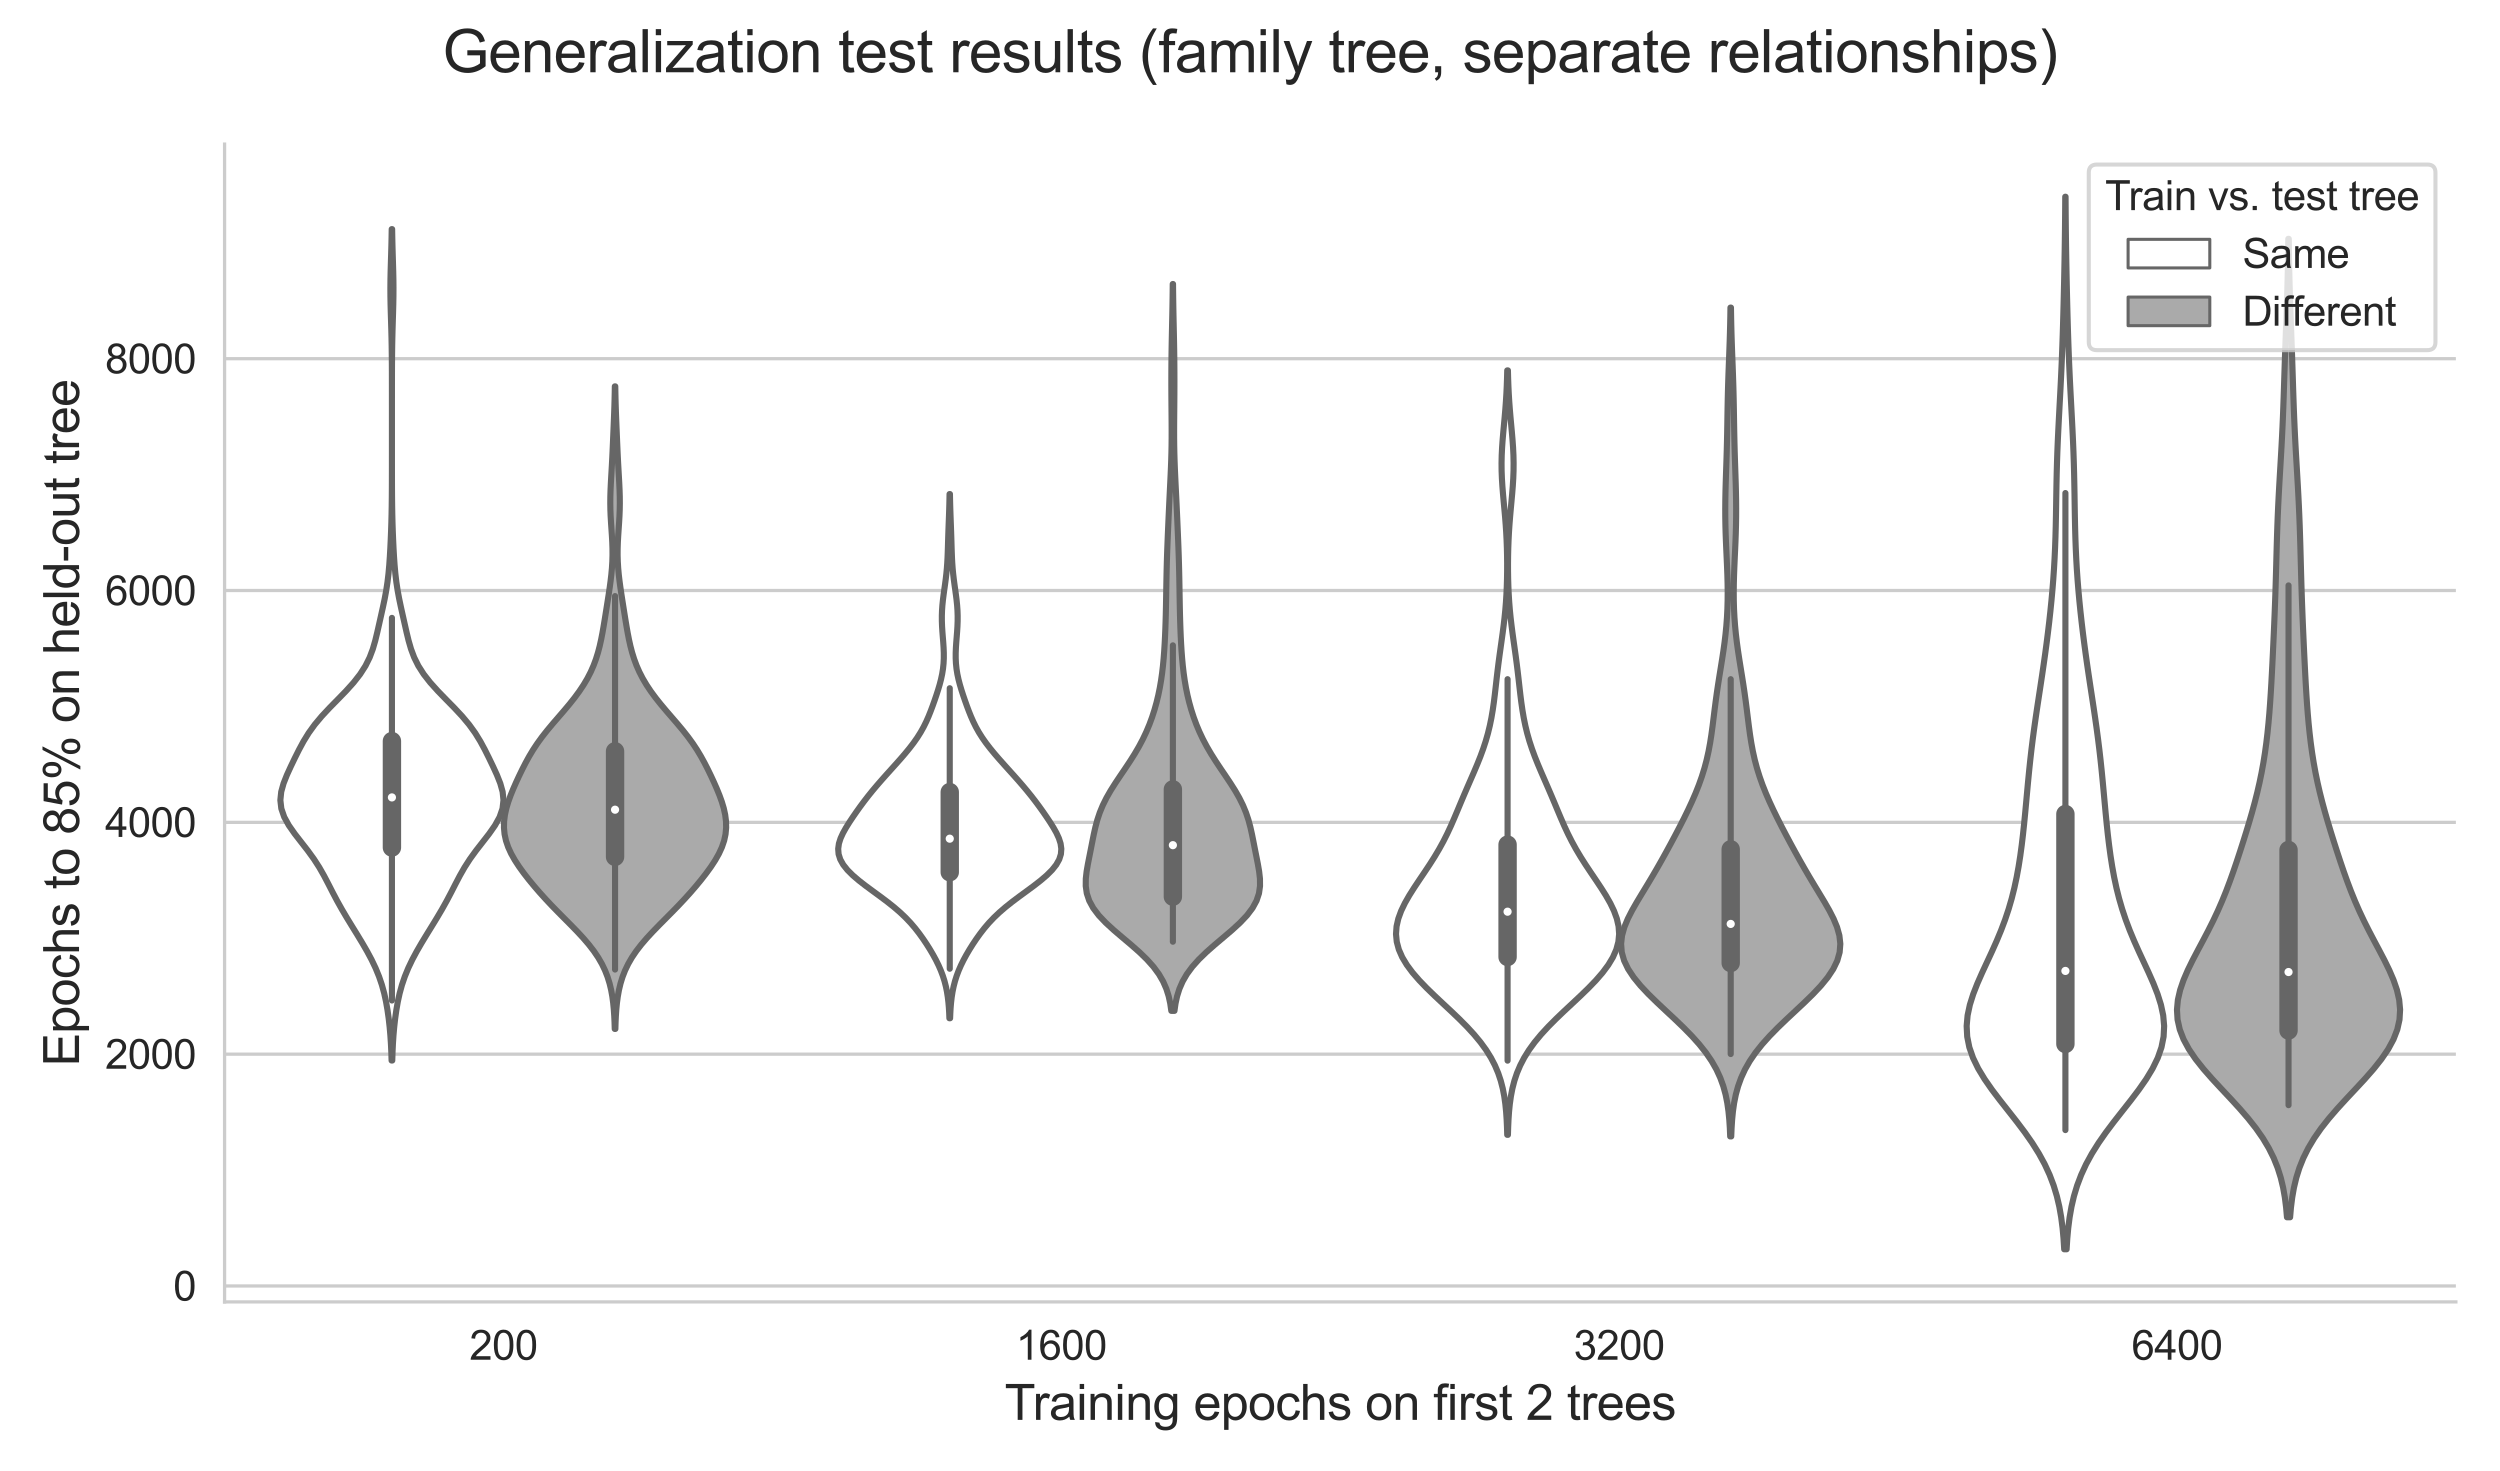 <?xml version="1.0" encoding="utf-8" standalone="no"?>
<!DOCTYPE svg PUBLIC "-//W3C//DTD SVG 1.1//EN"
  "http://www.w3.org/Graphics/SVG/1.1/DTD/svg11.dtd">
<svg xmlns:xlink="http://www.w3.org/1999/xlink" width="612pt" height="360pt" viewBox="0 0 612 360" xmlns="http://www.w3.org/2000/svg" version="1.1">
 <defs>
  <style type="text/css">*{stroke-linejoin: round; stroke-linecap: butt}</style>
 </defs>
 <g id="figure_1">
  <g id="patch_1">
   <path d="M 0 360 
L 612 360 
L 612 0 
L 0 0 
z
" style="fill: #ffffff"/>
  </g>
  <g id="axes_1">
   <g id="patch_2">
    <path d="M 54.976 318.704 
L 601.2 318.704 
L 601.2 35.28 
L 54.976 35.28 
z
" style="fill: #ffffff"/>
   </g>
   <g id="matplotlib.axis_1">
    <g id="xtick_1">
     <g id="text_1">
      <!-- 200 -->
      <g style="fill: #262626" transform="translate(114.913 332.862)scale(0.1 -0.1)">
       <defs>
        <path id="ArialMT-32" d="M 3222 541 
L 3222 0 
L 194 0 
Q 188 203 259 391 
Q 375 700 629 1000 
Q 884 1300 1366 1694 
Q 2113 2306 2375 2664 
Q 2638 3022 2638 3341 
Q 2638 3675 2398 3904 
Q 2159 4134 1775 4134 
Q 1369 4134 1125 3890 
Q 881 3647 878 3216 
L 300 3275 
Q 359 3922 746 4261 
Q 1134 4600 1788 4600 
Q 2447 4600 2831 4234 
Q 3216 3869 3216 3328 
Q 3216 3053 3103 2787 
Q 2991 2522 2730 2228 
Q 2469 1934 1863 1422 
Q 1356 997 1212 845 
Q 1069 694 975 541 
L 3222 541 
z
" transform="scale(0.016)"/>
        <path id="ArialMT-30" d="M 266 2259 
Q 266 3072 433 3567 
Q 600 4063 929 4331 
Q 1259 4600 1759 4600 
Q 2128 4600 2406 4451 
Q 2684 4303 2865 4023 
Q 3047 3744 3150 3342 
Q 3253 2941 3253 2259 
Q 3253 1453 3087 958 
Q 2922 463 2592 192 
Q 2263 -78 1759 -78 
Q 1097 -78 719 397 
Q 266 969 266 2259 
z
M 844 2259 
Q 844 1131 1108 757 
Q 1372 384 1759 384 
Q 2147 384 2411 759 
Q 2675 1134 2675 2259 
Q 2675 3391 2411 3762 
Q 2147 4134 1753 4134 
Q 1366 4134 1134 3806 
Q 844 3388 844 2259 
z
" transform="scale(0.016)"/>
       </defs>
       <use xlink:href="#ArialMT-32"/>
       <use xlink:href="#ArialMT-30" x="55.615"/>
       <use xlink:href="#ArialMT-30" x="111.23"/>
      </g>
     </g>
    </g>
    <g id="xtick_2">
     <g id="text_2">
      <!-- 1600 -->
      <g style="fill: #262626" transform="translate(248.688 332.862)scale(0.1 -0.1)">
       <defs>
        <path id="ArialMT-31" d="M 2384 0 
L 1822 0 
L 1822 3584 
Q 1619 3391 1289 3197 
Q 959 3003 697 2906 
L 697 3450 
Q 1169 3672 1522 3987 
Q 1875 4303 2022 4600 
L 2384 4600 
L 2384 0 
z
" transform="scale(0.016)"/>
        <path id="ArialMT-36" d="M 3184 3459 
L 2625 3416 
Q 2550 3747 2413 3897 
Q 2184 4138 1850 4138 
Q 1581 4138 1378 3988 
Q 1113 3794 959 3422 
Q 806 3050 800 2363 
Q 1003 2672 1297 2822 
Q 1591 2972 1913 2972 
Q 2475 2972 2870 2558 
Q 3266 2144 3266 1488 
Q 3266 1056 3080 686 
Q 2894 316 2569 119 
Q 2244 -78 1831 -78 
Q 1128 -78 684 439 
Q 241 956 241 2144 
Q 241 3472 731 4075 
Q 1159 4600 1884 4600 
Q 2425 4600 2770 4297 
Q 3116 3994 3184 3459 
z
M 888 1484 
Q 888 1194 1011 928 
Q 1134 663 1356 523 
Q 1578 384 1822 384 
Q 2178 384 2434 671 
Q 2691 959 2691 1453 
Q 2691 1928 2437 2201 
Q 2184 2475 1800 2475 
Q 1419 2475 1153 2201 
Q 888 1928 888 1484 
z
" transform="scale(0.016)"/>
       </defs>
       <use xlink:href="#ArialMT-31"/>
       <use xlink:href="#ArialMT-36" x="55.615"/>
       <use xlink:href="#ArialMT-30" x="111.23"/>
       <use xlink:href="#ArialMT-30" x="166.846"/>
      </g>
     </g>
    </g>
    <g id="xtick_3">
     <g id="text_3">
      <!-- 3200 -->
      <g style="fill: #262626" transform="translate(385.244 332.862)scale(0.1 -0.1)">
       <defs>
        <path id="ArialMT-33" d="M 269 1209 
L 831 1284 
Q 928 806 1161 595 
Q 1394 384 1728 384 
Q 2125 384 2398 659 
Q 2672 934 2672 1341 
Q 2672 1728 2419 1979 
Q 2166 2231 1775 2231 
Q 1616 2231 1378 2169 
L 1441 2663 
Q 1497 2656 1531 2656 
Q 1891 2656 2178 2843 
Q 2466 3031 2466 3422 
Q 2466 3731 2256 3934 
Q 2047 4138 1716 4138 
Q 1388 4138 1169 3931 
Q 950 3725 888 3313 
L 325 3413 
Q 428 3978 793 4289 
Q 1159 4600 1703 4600 
Q 2078 4600 2393 4439 
Q 2709 4278 2876 4000 
Q 3044 3722 3044 3409 
Q 3044 3113 2884 2869 
Q 2725 2625 2413 2481 
Q 2819 2388 3044 2092 
Q 3269 1797 3269 1353 
Q 3269 753 2831 336 
Q 2394 -81 1725 -81 
Q 1122 -81 723 278 
Q 325 638 269 1209 
z
" transform="scale(0.016)"/>
       </defs>
       <use xlink:href="#ArialMT-33"/>
       <use xlink:href="#ArialMT-32" x="55.615"/>
       <use xlink:href="#ArialMT-30" x="111.23"/>
       <use xlink:href="#ArialMT-30" x="166.846"/>
      </g>
     </g>
    </g>
    <g id="xtick_4">
     <g id="text_4">
      <!-- 6400 -->
      <g style="fill: #262626" transform="translate(521.8 332.862)scale(0.1 -0.1)">
       <defs>
        <path id="ArialMT-34" d="M 2069 0 
L 2069 1097 
L 81 1097 
L 81 1613 
L 2172 4581 
L 2631 4581 
L 2631 1613 
L 3250 1613 
L 3250 1097 
L 2631 1097 
L 2631 0 
L 2069 0 
z
M 2069 1613 
L 2069 3678 
L 634 1613 
L 2069 1613 
z
" transform="scale(0.016)"/>
       </defs>
       <use xlink:href="#ArialMT-36"/>
       <use xlink:href="#ArialMT-34" x="55.615"/>
       <use xlink:href="#ArialMT-30" x="111.23"/>
       <use xlink:href="#ArialMT-30" x="166.846"/>
      </g>
     </g>
    </g>
    <g id="text_5">
     <!-- Training epochs on first 2 trees -->
     <g style="fill: #262626" transform="translate(245.945 347.585)scale(0.12 -0.12)">
      <defs>
       <path id="ArialMT-54" d="M 1659 0 
L 1659 4041 
L 150 4041 
L 150 4581 
L 3781 4581 
L 3781 4041 
L 2266 4041 
L 2266 0 
L 1659 0 
z
" transform="scale(0.016)"/>
       <path id="ArialMT-72" d="M 416 0 
L 416 3319 
L 922 3319 
L 922 2816 
Q 1116 3169 1280 3281 
Q 1444 3394 1641 3394 
Q 1925 3394 2219 3213 
L 2025 2691 
Q 1819 2813 1613 2813 
Q 1428 2813 1281 2702 
Q 1134 2591 1072 2394 
Q 978 2094 978 1738 
L 978 0 
L 416 0 
z
" transform="scale(0.016)"/>
       <path id="ArialMT-61" d="M 2588 409 
Q 2275 144 1986 34 
Q 1697 -75 1366 -75 
Q 819 -75 525 192 
Q 231 459 231 875 
Q 231 1119 342 1320 
Q 453 1522 633 1644 
Q 813 1766 1038 1828 
Q 1203 1872 1538 1913 
Q 2219 1994 2541 2106 
Q 2544 2222 2544 2253 
Q 2544 2597 2384 2738 
Q 2169 2928 1744 2928 
Q 1347 2928 1158 2789 
Q 969 2650 878 2297 
L 328 2372 
Q 403 2725 575 2942 
Q 747 3159 1072 3276 
Q 1397 3394 1825 3394 
Q 2250 3394 2515 3294 
Q 2781 3194 2906 3042 
Q 3031 2891 3081 2659 
Q 3109 2516 3109 2141 
L 3109 1391 
Q 3109 606 3145 398 
Q 3181 191 3288 0 
L 2700 0 
Q 2613 175 2588 409 
z
M 2541 1666 
Q 2234 1541 1622 1453 
Q 1275 1403 1131 1340 
Q 988 1278 909 1158 
Q 831 1038 831 891 
Q 831 666 1001 516 
Q 1172 366 1500 366 
Q 1825 366 2078 508 
Q 2331 650 2450 897 
Q 2541 1088 2541 1459 
L 2541 1666 
z
" transform="scale(0.016)"/>
       <path id="ArialMT-69" d="M 425 3934 
L 425 4581 
L 988 4581 
L 988 3934 
L 425 3934 
z
M 425 0 
L 425 3319 
L 988 3319 
L 988 0 
L 425 0 
z
" transform="scale(0.016)"/>
       <path id="ArialMT-6e" d="M 422 0 
L 422 3319 
L 928 3319 
L 928 2847 
Q 1294 3394 1984 3394 
Q 2284 3394 2536 3286 
Q 2788 3178 2913 3003 
Q 3038 2828 3088 2588 
Q 3119 2431 3119 2041 
L 3119 0 
L 2556 0 
L 2556 2019 
Q 2556 2363 2490 2533 
Q 2425 2703 2258 2804 
Q 2091 2906 1866 2906 
Q 1506 2906 1245 2678 
Q 984 2450 984 1813 
L 984 0 
L 422 0 
z
" transform="scale(0.016)"/>
       <path id="ArialMT-67" d="M 319 -275 
L 866 -356 
Q 900 -609 1056 -725 
Q 1266 -881 1628 -881 
Q 2019 -881 2231 -725 
Q 2444 -569 2519 -288 
Q 2563 -116 2559 434 
Q 2191 0 1641 0 
Q 956 0 581 494 
Q 206 988 206 1678 
Q 206 2153 378 2554 
Q 550 2956 876 3175 
Q 1203 3394 1644 3394 
Q 2231 3394 2613 2919 
L 2613 3319 
L 3131 3319 
L 3131 450 
Q 3131 -325 2973 -648 
Q 2816 -972 2473 -1159 
Q 2131 -1347 1631 -1347 
Q 1038 -1347 672 -1080 
Q 306 -813 319 -275 
z
M 784 1719 
Q 784 1066 1043 766 
Q 1303 466 1694 466 
Q 2081 466 2343 764 
Q 2606 1063 2606 1700 
Q 2606 2309 2336 2618 
Q 2066 2928 1684 2928 
Q 1309 2928 1046 2623 
Q 784 2319 784 1719 
z
" transform="scale(0.016)"/>
       <path id="ArialMT-20" transform="scale(0.016)"/>
       <path id="ArialMT-65" d="M 2694 1069 
L 3275 997 
Q 3138 488 2766 206 
Q 2394 -75 1816 -75 
Q 1088 -75 661 373 
Q 234 822 234 1631 
Q 234 2469 665 2931 
Q 1097 3394 1784 3394 
Q 2450 3394 2872 2941 
Q 3294 2488 3294 1666 
Q 3294 1616 3291 1516 
L 816 1516 
Q 847 969 1125 678 
Q 1403 388 1819 388 
Q 2128 388 2347 550 
Q 2566 713 2694 1069 
z
M 847 1978 
L 2700 1978 
Q 2663 2397 2488 2606 
Q 2219 2931 1791 2931 
Q 1403 2931 1139 2672 
Q 875 2413 847 1978 
z
" transform="scale(0.016)"/>
       <path id="ArialMT-70" d="M 422 -1272 
L 422 3319 
L 934 3319 
L 934 2888 
Q 1116 3141 1344 3267 
Q 1572 3394 1897 3394 
Q 2322 3394 2647 3175 
Q 2972 2956 3137 2557 
Q 3303 2159 3303 1684 
Q 3303 1175 3120 767 
Q 2938 359 2589 142 
Q 2241 -75 1856 -75 
Q 1575 -75 1351 44 
Q 1128 163 984 344 
L 984 -1272 
L 422 -1272 
z
M 931 1641 
Q 931 1000 1190 694 
Q 1450 388 1819 388 
Q 2194 388 2461 705 
Q 2728 1022 2728 1688 
Q 2728 2322 2467 2637 
Q 2206 2953 1844 2953 
Q 1484 2953 1207 2617 
Q 931 2281 931 1641 
z
" transform="scale(0.016)"/>
       <path id="ArialMT-6f" d="M 213 1659 
Q 213 2581 725 3025 
Q 1153 3394 1769 3394 
Q 2453 3394 2887 2945 
Q 3322 2497 3322 1706 
Q 3322 1066 3130 698 
Q 2938 331 2570 128 
Q 2203 -75 1769 -75 
Q 1072 -75 642 372 
Q 213 819 213 1659 
z
M 791 1659 
Q 791 1022 1069 705 
Q 1347 388 1769 388 
Q 2188 388 2466 706 
Q 2744 1025 2744 1678 
Q 2744 2294 2464 2611 
Q 2184 2928 1769 2928 
Q 1347 2928 1069 2612 
Q 791 2297 791 1659 
z
" transform="scale(0.016)"/>
       <path id="ArialMT-63" d="M 2588 1216 
L 3141 1144 
Q 3050 572 2676 248 
Q 2303 -75 1759 -75 
Q 1078 -75 664 370 
Q 250 816 250 1647 
Q 250 2184 428 2587 
Q 606 2991 970 3192 
Q 1334 3394 1763 3394 
Q 2303 3394 2647 3120 
Q 2991 2847 3088 2344 
L 2541 2259 
Q 2463 2594 2264 2762 
Q 2066 2931 1784 2931 
Q 1359 2931 1093 2626 
Q 828 2322 828 1663 
Q 828 994 1084 691 
Q 1341 388 1753 388 
Q 2084 388 2306 591 
Q 2528 794 2588 1216 
z
" transform="scale(0.016)"/>
       <path id="ArialMT-68" d="M 422 0 
L 422 4581 
L 984 4581 
L 984 2938 
Q 1378 3394 1978 3394 
Q 2347 3394 2619 3248 
Q 2891 3103 3008 2847 
Q 3125 2591 3125 2103 
L 3125 0 
L 2563 0 
L 2563 2103 
Q 2563 2525 2380 2717 
Q 2197 2909 1863 2909 
Q 1613 2909 1392 2779 
Q 1172 2650 1078 2428 
Q 984 2206 984 1816 
L 984 0 
L 422 0 
z
" transform="scale(0.016)"/>
       <path id="ArialMT-73" d="M 197 991 
L 753 1078 
Q 800 744 1014 566 
Q 1228 388 1613 388 
Q 2000 388 2187 545 
Q 2375 703 2375 916 
Q 2375 1106 2209 1216 
Q 2094 1291 1634 1406 
Q 1016 1563 777 1677 
Q 538 1791 414 1992 
Q 291 2194 291 2438 
Q 291 2659 392 2848 
Q 494 3038 669 3163 
Q 800 3259 1026 3326 
Q 1253 3394 1513 3394 
Q 1903 3394 2198 3281 
Q 2494 3169 2634 2976 
Q 2775 2784 2828 2463 
L 2278 2388 
Q 2241 2644 2061 2787 
Q 1881 2931 1553 2931 
Q 1166 2931 1000 2803 
Q 834 2675 834 2503 
Q 834 2394 903 2306 
Q 972 2216 1119 2156 
Q 1203 2125 1616 2013 
Q 2213 1853 2448 1751 
Q 2684 1650 2818 1456 
Q 2953 1263 2953 975 
Q 2953 694 2789 445 
Q 2625 197 2315 61 
Q 2006 -75 1616 -75 
Q 969 -75 630 194 
Q 291 463 197 991 
z
" transform="scale(0.016)"/>
       <path id="ArialMT-66" d="M 556 0 
L 556 2881 
L 59 2881 
L 59 3319 
L 556 3319 
L 556 3672 
Q 556 4006 616 4169 
Q 697 4388 901 4523 
Q 1106 4659 1475 4659 
Q 1713 4659 2000 4603 
L 1916 4113 
Q 1741 4144 1584 4144 
Q 1328 4144 1222 4034 
Q 1116 3925 1116 3625 
L 1116 3319 
L 1763 3319 
L 1763 2881 
L 1116 2881 
L 1116 0 
L 556 0 
z
" transform="scale(0.016)"/>
       <path id="ArialMT-74" d="M 1650 503 
L 1731 6 
Q 1494 -44 1306 -44 
Q 1000 -44 831 53 
Q 663 150 594 308 
Q 525 466 525 972 
L 525 2881 
L 113 2881 
L 113 3319 
L 525 3319 
L 525 4141 
L 1084 4478 
L 1084 3319 
L 1650 3319 
L 1650 2881 
L 1084 2881 
L 1084 941 
Q 1084 700 1114 631 
Q 1144 563 1211 522 
Q 1278 481 1403 481 
Q 1497 481 1650 503 
z
" transform="scale(0.016)"/>
      </defs>
      <use xlink:href="#ArialMT-54"/>
      <use xlink:href="#ArialMT-72" x="57.334"/>
      <use xlink:href="#ArialMT-61" x="90.635"/>
      <use xlink:href="#ArialMT-69" x="146.25"/>
      <use xlink:href="#ArialMT-6e" x="168.467"/>
      <use xlink:href="#ArialMT-69" x="224.082"/>
      <use xlink:href="#ArialMT-6e" x="246.299"/>
      <use xlink:href="#ArialMT-67" x="301.914"/>
      <use xlink:href="#ArialMT-20" x="357.529"/>
      <use xlink:href="#ArialMT-65" x="385.312"/>
      <use xlink:href="#ArialMT-70" x="440.928"/>
      <use xlink:href="#ArialMT-6f" x="496.543"/>
      <use xlink:href="#ArialMT-63" x="552.158"/>
      <use xlink:href="#ArialMT-68" x="602.158"/>
      <use xlink:href="#ArialMT-73" x="657.773"/>
      <use xlink:href="#ArialMT-20" x="707.773"/>
      <use xlink:href="#ArialMT-6f" x="735.557"/>
      <use xlink:href="#ArialMT-6e" x="791.172"/>
      <use xlink:href="#ArialMT-20" x="846.787"/>
      <use xlink:href="#ArialMT-66" x="874.57"/>
      <use xlink:href="#ArialMT-69" x="902.354"/>
      <use xlink:href="#ArialMT-72" x="924.57"/>
      <use xlink:href="#ArialMT-73" x="957.871"/>
      <use xlink:href="#ArialMT-74" x="1007.871"/>
      <use xlink:href="#ArialMT-20" x="1035.654"/>
      <use xlink:href="#ArialMT-32" x="1063.438"/>
      <use xlink:href="#ArialMT-20" x="1119.053"/>
      <use xlink:href="#ArialMT-74" x="1146.836"/>
      <use xlink:href="#ArialMT-72" x="1174.619"/>
      <use xlink:href="#ArialMT-65" x="1207.92"/>
      <use xlink:href="#ArialMT-65" x="1263.535"/>
      <use xlink:href="#ArialMT-73" x="1319.15"/>
     </g>
    </g>
   </g>
   <g id="matplotlib.axis_2">
    <g id="ytick_1">
     <g id="line2d_1">
      <path d="M 54.976 314.802 
L 601.2 314.802 
" clip-path="url(#p39ae7871d0)" style="fill: none; stroke: #cccccc; stroke-width: 0.8; stroke-linecap: round"/>
     </g>
     <g id="text_6">
      <!-- 0 -->
      <g style="fill: #262626" transform="translate(42.415 318.381)scale(0.1 -0.1)">
       <use xlink:href="#ArialMT-30"/>
      </g>
     </g>
    </g>
    <g id="ytick_2">
     <g id="line2d_2">
      <path d="M 54.976 258.055 
L 601.2 258.055 
" clip-path="url(#p39ae7871d0)" style="fill: none; stroke: #cccccc; stroke-width: 0.8; stroke-linecap: round"/>
     </g>
     <g id="text_7">
      <!-- 2000 -->
      <g style="fill: #262626" transform="translate(25.733 261.634)scale(0.1 -0.1)">
       <use xlink:href="#ArialMT-32"/>
       <use xlink:href="#ArialMT-30" x="55.615"/>
       <use xlink:href="#ArialMT-30" x="111.23"/>
       <use xlink:href="#ArialMT-30" x="166.846"/>
      </g>
     </g>
    </g>
    <g id="ytick_3">
     <g id="line2d_3">
      <path d="M 54.976 201.308 
L 601.2 201.308 
" clip-path="url(#p39ae7871d0)" style="fill: none; stroke: #cccccc; stroke-width: 0.8; stroke-linecap: round"/>
     </g>
     <g id="text_8">
      <!-- 4000 -->
      <g style="fill: #262626" transform="translate(25.733 204.887)scale(0.1 -0.1)">
       <use xlink:href="#ArialMT-34"/>
       <use xlink:href="#ArialMT-30" x="55.615"/>
       <use xlink:href="#ArialMT-30" x="111.23"/>
       <use xlink:href="#ArialMT-30" x="166.846"/>
      </g>
     </g>
    </g>
    <g id="ytick_4">
     <g id="line2d_4">
      <path d="M 54.976 144.561 
L 601.2 144.561 
" clip-path="url(#p39ae7871d0)" style="fill: none; stroke: #cccccc; stroke-width: 0.8; stroke-linecap: round"/>
     </g>
     <g id="text_9">
      <!-- 6000 -->
      <g style="fill: #262626" transform="translate(25.733 148.14)scale(0.1 -0.1)">
       <use xlink:href="#ArialMT-36"/>
       <use xlink:href="#ArialMT-30" x="55.615"/>
       <use xlink:href="#ArialMT-30" x="111.23"/>
       <use xlink:href="#ArialMT-30" x="166.846"/>
      </g>
     </g>
    </g>
    <g id="ytick_5">
     <g id="line2d_5">
      <path d="M 54.976 87.814 
L 601.2 87.814 
" clip-path="url(#p39ae7871d0)" style="fill: none; stroke: #cccccc; stroke-width: 0.8; stroke-linecap: round"/>
     </g>
     <g id="text_10">
      <!-- 8000 -->
      <g style="fill: #262626" transform="translate(25.733 91.393)scale(0.1 -0.1)">
       <defs>
        <path id="ArialMT-38" d="M 1131 2484 
Q 781 2613 612 2850 
Q 444 3088 444 3419 
Q 444 3919 803 4259 
Q 1163 4600 1759 4600 
Q 2359 4600 2725 4251 
Q 3091 3903 3091 3403 
Q 3091 3084 2923 2848 
Q 2756 2613 2416 2484 
Q 2838 2347 3058 2040 
Q 3278 1734 3278 1309 
Q 3278 722 2862 322 
Q 2447 -78 1769 -78 
Q 1091 -78 675 323 
Q 259 725 259 1325 
Q 259 1772 486 2073 
Q 713 2375 1131 2484 
z
M 1019 3438 
Q 1019 3113 1228 2906 
Q 1438 2700 1772 2700 
Q 2097 2700 2305 2904 
Q 2513 3109 2513 3406 
Q 2513 3716 2298 3927 
Q 2084 4138 1766 4138 
Q 1444 4138 1231 3931 
Q 1019 3725 1019 3438 
z
M 838 1322 
Q 838 1081 952 856 
Q 1066 631 1291 507 
Q 1516 384 1775 384 
Q 2178 384 2440 643 
Q 2703 903 2703 1303 
Q 2703 1709 2433 1975 
Q 2163 2241 1756 2241 
Q 1359 2241 1098 1978 
Q 838 1716 838 1322 
z
" transform="scale(0.016)"/>
       </defs>
       <use xlink:href="#ArialMT-38"/>
       <use xlink:href="#ArialMT-30" x="55.615"/>
       <use xlink:href="#ArialMT-30" x="111.23"/>
       <use xlink:href="#ArialMT-30" x="166.846"/>
      </g>
     </g>
    </g>
    <g id="text_11">
     <!-- Epochs to 85% on held-out tree -->
     <g style="fill: #262626" transform="translate(19.348 261.042)rotate(-90)scale(0.12 -0.12)">
      <defs>
       <path id="ArialMT-45" d="M 506 0 
L 506 4581 
L 3819 4581 
L 3819 4041 
L 1113 4041 
L 1113 2638 
L 3647 2638 
L 3647 2100 
L 1113 2100 
L 1113 541 
L 3925 541 
L 3925 0 
L 506 0 
z
" transform="scale(0.016)"/>
       <path id="ArialMT-35" d="M 266 1200 
L 856 1250 
Q 922 819 1161 601 
Q 1400 384 1738 384 
Q 2144 384 2425 690 
Q 2706 997 2706 1503 
Q 2706 1984 2436 2262 
Q 2166 2541 1728 2541 
Q 1456 2541 1237 2417 
Q 1019 2294 894 2097 
L 366 2166 
L 809 4519 
L 3088 4519 
L 3088 3981 
L 1259 3981 
L 1013 2750 
Q 1425 3038 1878 3038 
Q 2478 3038 2890 2622 
Q 3303 2206 3303 1553 
Q 3303 931 2941 478 
Q 2500 -78 1738 -78 
Q 1113 -78 717 272 
Q 322 622 266 1200 
z
" transform="scale(0.016)"/>
       <path id="ArialMT-25" d="M 372 3481 
Q 372 3972 619 4315 
Q 866 4659 1334 4659 
Q 1766 4659 2048 4351 
Q 2331 4044 2331 3447 
Q 2331 2866 2045 2552 
Q 1759 2238 1341 2238 
Q 925 2238 648 2547 
Q 372 2856 372 3481 
z
M 1350 4272 
Q 1141 4272 1002 4090 
Q 863 3909 863 3425 
Q 863 2984 1003 2804 
Q 1144 2625 1350 2625 
Q 1563 2625 1702 2806 
Q 1841 2988 1841 3469 
Q 1841 3913 1700 4092 
Q 1559 4272 1350 4272 
z
M 1353 -169 
L 3859 4659 
L 4316 4659 
L 1819 -169 
L 1353 -169 
z
M 3334 1075 
Q 3334 1569 3581 1911 
Q 3828 2253 4300 2253 
Q 4731 2253 5014 1945 
Q 5297 1638 5297 1041 
Q 5297 459 5011 145 
Q 4725 -169 4303 -169 
Q 3888 -169 3611 142 
Q 3334 453 3334 1075 
z
M 4316 1866 
Q 4103 1866 3964 1684 
Q 3825 1503 3825 1019 
Q 3825 581 3965 400 
Q 4106 219 4313 219 
Q 4528 219 4667 400 
Q 4806 581 4806 1063 
Q 4806 1506 4665 1686 
Q 4525 1866 4316 1866 
z
" transform="scale(0.016)"/>
       <path id="ArialMT-6c" d="M 409 0 
L 409 4581 
L 972 4581 
L 972 0 
L 409 0 
z
" transform="scale(0.016)"/>
       <path id="ArialMT-64" d="M 2575 0 
L 2575 419 
Q 2259 -75 1647 -75 
Q 1250 -75 917 144 
Q 584 363 401 755 
Q 219 1147 219 1656 
Q 219 2153 384 2558 
Q 550 2963 881 3178 
Q 1213 3394 1622 3394 
Q 1922 3394 2156 3267 
Q 2391 3141 2538 2938 
L 2538 4581 
L 3097 4581 
L 3097 0 
L 2575 0 
z
M 797 1656 
Q 797 1019 1065 703 
Q 1334 388 1700 388 
Q 2069 388 2326 689 
Q 2584 991 2584 1609 
Q 2584 2291 2321 2609 
Q 2059 2928 1675 2928 
Q 1300 2928 1048 2622 
Q 797 2316 797 1656 
z
" transform="scale(0.016)"/>
       <path id="ArialMT-2d" d="M 203 1375 
L 203 1941 
L 1931 1941 
L 1931 1375 
L 203 1375 
z
" transform="scale(0.016)"/>
       <path id="ArialMT-75" d="M 2597 0 
L 2597 488 
Q 2209 -75 1544 -75 
Q 1250 -75 995 37 
Q 741 150 617 320 
Q 494 491 444 738 
Q 409 903 409 1263 
L 409 3319 
L 972 3319 
L 972 1478 
Q 972 1038 1006 884 
Q 1059 663 1231 536 
Q 1403 409 1656 409 
Q 1909 409 2131 539 
Q 2353 669 2445 892 
Q 2538 1116 2538 1541 
L 2538 3319 
L 3100 3319 
L 3100 0 
L 2597 0 
z
" transform="scale(0.016)"/>
      </defs>
      <use xlink:href="#ArialMT-45"/>
      <use xlink:href="#ArialMT-70" x="66.699"/>
      <use xlink:href="#ArialMT-6f" x="122.314"/>
      <use xlink:href="#ArialMT-63" x="177.93"/>
      <use xlink:href="#ArialMT-68" x="227.93"/>
      <use xlink:href="#ArialMT-73" x="283.545"/>
      <use xlink:href="#ArialMT-20" x="333.545"/>
      <use xlink:href="#ArialMT-74" x="361.328"/>
      <use xlink:href="#ArialMT-6f" x="389.111"/>
      <use xlink:href="#ArialMT-20" x="444.727"/>
      <use xlink:href="#ArialMT-38" x="472.51"/>
      <use xlink:href="#ArialMT-35" x="528.125"/>
      <use xlink:href="#ArialMT-25" x="583.74"/>
      <use xlink:href="#ArialMT-20" x="672.656"/>
      <use xlink:href="#ArialMT-6f" x="700.439"/>
      <use xlink:href="#ArialMT-6e" x="756.055"/>
      <use xlink:href="#ArialMT-20" x="811.67"/>
      <use xlink:href="#ArialMT-68" x="839.453"/>
      <use xlink:href="#ArialMT-65" x="895.068"/>
      <use xlink:href="#ArialMT-6c" x="950.684"/>
      <use xlink:href="#ArialMT-64" x="972.9"/>
      <use xlink:href="#ArialMT-2d" x="1028.516"/>
      <use xlink:href="#ArialMT-6f" x="1061.816"/>
      <use xlink:href="#ArialMT-75" x="1117.432"/>
      <use xlink:href="#ArialMT-74" x="1173.047"/>
      <use xlink:href="#ArialMT-20" x="1200.83"/>
      <use xlink:href="#ArialMT-74" x="1228.613"/>
      <use xlink:href="#ArialMT-72" x="1256.396"/>
      <use xlink:href="#ArialMT-65" x="1289.697"/>
      <use xlink:href="#ArialMT-65" x="1345.312"/>
     </g>
    </g>
   </g>
   <g id="patch_3">
    <path d="M 123.254 314.802 
L 123.254 314.802 
L 123.254 314.802 
L 123.254 314.802 
z
" clip-path="url(#p39ae7871d0)" style="fill: #ffffff; stroke: #666666; stroke-width: 0.75; stroke-linejoin: miter"/>
   </g>
   <g id="PolyCollection_1">
    <defs>
     <path id="m1e44408156" d="M 96.026 -100.388 
L 95.86 -100.388 
L 95.796 -102.444 
L 95.699 -104.5 
L 95.563 -106.555 
L 95.382 -108.611 
L 95.152 -110.667 
L 94.863 -112.722 
L 94.503 -114.778 
L 94.053 -116.834 
L 93.488 -118.89 
L 92.789 -120.945 
L 91.947 -123.001 
L 90.966 -125.057 
L 89.866 -127.112 
L 88.677 -129.168 
L 87.431 -131.224 
L 86.162 -133.28 
L 84.906 -135.335 
L 83.692 -137.391 
L 82.542 -139.447 
L 81.456 -141.502 
L 80.405 -143.558 
L 79.33 -145.614 
L 78.158 -147.67 
L 76.834 -149.725 
L 75.344 -151.781 
L 73.744 -153.837 
L 72.147 -155.892 
L 70.706 -157.948 
L 69.575 -160.004 
L 68.867 -162.06 
L 68.632 -164.115 
L 68.844 -166.171 
L 69.418 -168.227 
L 70.233 -170.282 
L 71.172 -172.338 
L 72.16 -174.394 
L 73.187 -176.45 
L 74.295 -178.505 
L 75.559 -180.561 
L 77.044 -182.617 
L 78.765 -184.673 
L 80.683 -186.728 
L 82.701 -188.784 
L 84.698 -190.84 
L 86.549 -192.895 
L 88.159 -194.951 
L 89.475 -197.007 
L 90.496 -199.063 
L 91.267 -201.118 
L 91.863 -203.174 
L 92.361 -205.23 
L 92.826 -207.285 
L 93.288 -209.341 
L 93.745 -211.397 
L 94.177 -213.453 
L 94.556 -215.508 
L 94.867 -217.564 
L 95.109 -219.62 
L 95.292 -221.675 
L 95.435 -223.731 
L 95.551 -225.787 
L 95.65 -227.843 
L 95.733 -229.898 
L 95.801 -231.954 
L 95.853 -234.01 
L 95.89 -236.065 
L 95.914 -238.121 
L 95.928 -240.177 
L 95.936 -242.233 
L 95.94 -244.288 
L 95.942 -246.344 
L 95.943 -248.4 
L 95.943 -250.455 
L 95.943 -252.511 
L 95.943 -254.567 
L 95.943 -256.623 
L 95.943 -258.678 
L 95.943 -260.734 
L 95.942 -262.79 
L 95.941 -264.845 
L 95.939 -266.901 
L 95.935 -268.957 
L 95.926 -271.013 
L 95.909 -273.068 
L 95.883 -275.124 
L 95.845 -277.18 
L 95.793 -279.236 
L 95.732 -281.291 
L 95.669 -283.347 
L 95.614 -285.403 
L 95.577 -287.458 
L 95.567 -289.514 
L 95.586 -291.57 
L 95.629 -293.626 
L 95.688 -295.681 
L 95.751 -297.737 
L 95.81 -299.793 
L 95.857 -301.848 
L 95.892 -303.904 
L 95.994 -303.904 
L 95.994 -303.904 
L 96.029 -301.848 
L 96.076 -299.793 
L 96.135 -297.737 
L 96.198 -295.681 
L 96.257 -293.626 
L 96.301 -291.57 
L 96.319 -289.514 
L 96.309 -287.458 
L 96.272 -285.403 
L 96.217 -283.347 
L 96.154 -281.291 
L 96.093 -279.236 
L 96.042 -277.18 
L 96.003 -275.124 
L 95.977 -273.068 
L 95.961 -271.013 
L 95.951 -268.957 
L 95.947 -266.901 
L 95.945 -264.845 
L 95.944 -262.79 
L 95.943 -260.734 
L 95.943 -258.678 
L 95.943 -256.623 
L 95.943 -254.567 
L 95.943 -252.511 
L 95.943 -250.455 
L 95.943 -248.4 
L 95.944 -246.344 
L 95.946 -244.288 
L 95.95 -242.233 
L 95.958 -240.177 
L 95.972 -238.121 
L 95.996 -236.065 
L 96.033 -234.01 
L 96.085 -231.954 
L 96.153 -229.898 
L 96.237 -227.843 
L 96.335 -225.787 
L 96.451 -223.731 
L 96.594 -221.675 
L 96.777 -219.62 
L 97.019 -217.564 
L 97.33 -215.508 
L 97.709 -213.453 
L 98.141 -211.397 
L 98.598 -209.341 
L 99.06 -207.285 
L 99.525 -205.23 
L 100.023 -203.174 
L 100.619 -201.118 
L 101.39 -199.063 
L 102.411 -197.007 
L 103.727 -194.951 
L 105.337 -192.895 
L 107.188 -190.84 
L 109.185 -188.784 
L 111.203 -186.728 
L 113.121 -184.673 
L 114.843 -182.617 
L 116.327 -180.561 
L 117.591 -178.505 
L 118.7 -176.45 
L 119.726 -174.394 
L 120.714 -172.338 
L 121.653 -170.282 
L 122.468 -168.227 
L 123.042 -166.171 
L 123.254 -164.115 
L 123.019 -162.06 
L 122.311 -160.004 
L 121.18 -157.948 
L 119.74 -155.892 
L 118.143 -153.837 
L 116.542 -151.781 
L 115.052 -149.725 
L 113.728 -147.67 
L 112.557 -145.614 
L 111.481 -143.558 
L 110.43 -141.502 
L 109.344 -139.447 
L 108.194 -137.391 
L 106.98 -135.335 
L 105.724 -133.28 
L 104.455 -131.224 
L 103.209 -129.168 
L 102.02 -127.112 
L 100.92 -125.057 
L 99.939 -123.001 
L 99.097 -120.945 
L 98.398 -118.89 
L 97.833 -116.834 
L 97.383 -114.778 
L 97.023 -112.722 
L 96.734 -110.667 
L 96.504 -108.611 
L 96.323 -106.555 
L 96.187 -104.5 
L 96.091 -102.444 
L 96.026 -100.388 
z
" style="stroke: #666666; stroke-width: 1.5"/>
    </defs>
    <g clip-path="url(#p39ae7871d0)">
     <use xlink:href="#m1e44408156" x="0" y="360" style="fill: #ffffff; stroke: #666666; stroke-width: 1.5"/>
    </g>
   </g>
   <g id="patch_4">
    <path d="M 123.254 314.802 
L 123.254 314.802 
L 123.254 314.802 
L 123.254 314.802 
z
" clip-path="url(#p39ae7871d0)" style="fill: #aaaaaa; stroke: #666666; stroke-width: 0.75; stroke-linejoin: miter"/>
   </g>
   <g id="PolyCollection_2">
    <defs>
     <path id="m386930eb41" d="M 150.641 -108.121 
L 150.49 -108.121 
L 150.441 -109.71 
L 150.367 -111.298 
L 150.26 -112.887 
L 150.107 -114.476 
L 149.895 -116.065 
L 149.608 -117.654 
L 149.229 -119.242 
L 148.739 -120.831 
L 148.121 -122.42 
L 147.36 -124.009 
L 146.443 -125.598 
L 145.368 -127.187 
L 144.141 -128.775 
L 142.779 -130.364 
L 141.308 -131.953 
L 139.764 -133.542 
L 138.185 -135.131 
L 136.609 -136.72 
L 135.063 -138.308 
L 133.568 -139.897 
L 132.133 -141.486 
L 130.761 -143.075 
L 129.453 -144.664 
L 128.217 -146.253 
L 127.069 -147.841 
L 126.032 -149.43 
L 125.136 -151.019 
L 124.407 -152.608 
L 123.865 -154.197 
L 123.52 -155.785 
L 123.371 -157.374 
L 123.405 -158.963 
L 123.608 -160.552 
L 123.958 -162.141 
L 124.432 -163.73 
L 125.005 -165.318 
L 125.652 -166.907 
L 126.351 -168.496 
L 127.088 -170.085 
L 127.859 -171.674 
L 128.672 -173.263 
L 129.545 -174.851 
L 130.498 -176.44 
L 131.549 -178.029 
L 132.704 -179.618 
L 133.956 -181.207 
L 135.283 -182.796 
L 136.65 -184.384 
L 138.021 -185.973 
L 139.356 -187.562 
L 140.622 -189.151 
L 141.794 -190.74 
L 142.855 -192.329 
L 143.795 -193.917 
L 144.612 -195.506 
L 145.311 -197.095 
L 145.9 -198.684 
L 146.394 -200.273 
L 146.809 -201.861 
L 147.162 -203.45 
L 147.472 -205.039 
L 147.752 -206.628 
L 148.015 -208.217 
L 148.27 -209.806 
L 148.523 -211.394 
L 148.773 -212.983 
L 149.019 -214.572 
L 149.255 -216.161 
L 149.47 -217.75 
L 149.655 -219.339 
L 149.8 -220.927 
L 149.897 -222.516 
L 149.942 -224.105 
L 149.934 -225.694 
L 149.881 -227.283 
L 149.793 -228.872 
L 149.687 -230.46 
L 149.579 -232.049 
L 149.486 -233.638 
L 149.423 -235.227 
L 149.398 -236.816 
L 149.411 -238.405 
L 149.459 -239.993 
L 149.532 -241.582 
L 149.619 -243.171 
L 149.711 -244.76 
L 149.799 -246.349 
L 149.882 -247.937 
L 149.957 -249.526 
L 150.027 -251.115 
L 150.095 -252.704 
L 150.162 -254.293 
L 150.229 -255.882 
L 150.293 -257.47 
L 150.352 -259.059 
L 150.406 -260.648 
L 150.45 -262.237 
L 150.486 -263.826 
L 150.513 -265.415 
L 150.617 -265.415 
L 150.617 -265.415 
L 150.645 -263.826 
L 150.68 -262.237 
L 150.725 -260.648 
L 150.778 -259.059 
L 150.838 -257.47 
L 150.902 -255.882 
L 150.968 -254.293 
L 151.035 -252.704 
L 151.103 -251.115 
L 151.174 -249.526 
L 151.249 -247.937 
L 151.331 -246.349 
L 151.42 -244.76 
L 151.512 -243.171 
L 151.599 -241.582 
L 151.672 -239.993 
L 151.72 -238.405 
L 151.733 -236.816 
L 151.707 -235.227 
L 151.644 -233.638 
L 151.552 -232.049 
L 151.444 -230.46 
L 151.338 -228.872 
L 151.25 -227.283 
L 151.197 -225.694 
L 151.189 -224.105 
L 151.234 -222.516 
L 151.33 -220.927 
L 151.475 -219.339 
L 151.661 -217.75 
L 151.876 -216.161 
L 152.112 -214.572 
L 152.358 -212.983 
L 152.608 -211.394 
L 152.861 -209.806 
L 153.116 -208.217 
L 153.379 -206.628 
L 153.659 -205.039 
L 153.968 -203.45 
L 154.322 -201.861 
L 154.737 -200.273 
L 155.231 -198.684 
L 155.82 -197.095 
L 156.518 -195.506 
L 157.336 -193.917 
L 158.276 -192.329 
L 159.336 -190.74 
L 160.509 -189.151 
L 161.775 -187.562 
L 163.11 -185.973 
L 164.48 -184.384 
L 165.848 -182.796 
L 167.175 -181.207 
L 168.426 -179.618 
L 169.582 -178.029 
L 170.633 -176.44 
L 171.586 -174.851 
L 172.459 -173.263 
L 173.272 -171.674 
L 174.043 -170.085 
L 174.78 -168.496 
L 175.479 -166.907 
L 176.126 -165.318 
L 176.699 -163.73 
L 177.173 -162.141 
L 177.523 -160.552 
L 177.725 -158.963 
L 177.76 -157.374 
L 177.61 -155.785 
L 177.266 -154.197 
L 176.724 -152.608 
L 175.995 -151.019 
L 175.098 -149.43 
L 174.062 -147.841 
L 172.913 -146.253 
L 171.677 -144.664 
L 170.37 -143.075 
L 168.997 -141.486 
L 167.562 -139.897 
L 166.068 -138.308 
L 164.522 -136.72 
L 162.945 -135.131 
L 161.367 -133.542 
L 159.823 -131.953 
L 158.352 -130.364 
L 156.99 -128.775 
L 155.762 -127.187 
L 154.688 -125.598 
L 153.771 -124.009 
L 153.009 -122.42 
L 152.391 -120.831 
L 151.902 -119.242 
L 151.523 -117.654 
L 151.236 -116.065 
L 151.024 -114.476 
L 150.871 -112.887 
L 150.763 -111.298 
L 150.69 -109.71 
L 150.641 -108.121 
z
" style="stroke: #666666; stroke-width: 1.5"/>
    </defs>
    <g clip-path="url(#p39ae7871d0)">
     <use xlink:href="#m386930eb41" x="0" y="360" style="fill: #aaaaaa; stroke: #666666; stroke-width: 1.5"/>
    </g>
   </g>
   <g id="PolyCollection_3">
    <defs>
     <path id="m26e9e6cf74" d="M 232.584 -110.733 
L 232.414 -110.733 
L 232.361 -112.029 
L 232.284 -113.326 
L 232.173 -114.622 
L 232.021 -115.918 
L 231.817 -117.214 
L 231.552 -118.51 
L 231.218 -119.806 
L 230.809 -121.103 
L 230.322 -122.399 
L 229.757 -123.695 
L 229.119 -124.991 
L 228.414 -126.287 
L 227.651 -127.583 
L 226.835 -128.88 
L 225.966 -130.176 
L 225.036 -131.472 
L 224.029 -132.768 
L 222.923 -134.064 
L 221.696 -135.36 
L 220.332 -136.657 
L 218.827 -137.953 
L 217.195 -139.249 
L 215.468 -140.545 
L 213.695 -141.841 
L 211.938 -143.137 
L 210.267 -144.434 
L 208.751 -145.73 
L 207.452 -147.026 
L 206.422 -148.322 
L 205.696 -149.618 
L 205.288 -150.914 
L 205.188 -152.21 
L 205.368 -153.507 
L 205.783 -154.803 
L 206.381 -156.099 
L 207.107 -157.395 
L 207.916 -158.691 
L 208.777 -159.987 
L 209.673 -161.284 
L 210.6 -162.58 
L 211.563 -163.876 
L 212.566 -165.172 
L 213.613 -166.468 
L 214.704 -167.764 
L 215.831 -169.061 
L 216.984 -170.357 
L 218.151 -171.653 
L 219.317 -172.949 
L 220.467 -174.245 
L 221.582 -175.541 
L 222.646 -176.838 
L 223.641 -178.134 
L 224.551 -179.43 
L 225.368 -180.726 
L 226.093 -182.022 
L 226.734 -183.318 
L 227.306 -184.614 
L 227.827 -185.911 
L 228.312 -187.207 
L 228.775 -188.503 
L 229.217 -189.799 
L 229.636 -191.095 
L 230.021 -192.391 
L 230.359 -193.688 
L 230.637 -194.984 
L 230.846 -196.28 
L 230.981 -197.576 
L 231.044 -198.872 
L 231.042 -200.168 
L 230.99 -201.465 
L 230.903 -202.761 
L 230.8 -204.057 
L 230.698 -205.353 
L 230.616 -206.649 
L 230.568 -207.945 
L 230.563 -209.242 
L 230.606 -210.538 
L 230.697 -211.834 
L 230.83 -213.13 
L 230.993 -214.426 
L 231.173 -215.722 
L 231.355 -217.019 
L 231.525 -218.315 
L 231.674 -219.611 
L 231.795 -220.907 
L 231.889 -222.203 
L 231.958 -223.499 
L 232.009 -224.795 
L 232.05 -226.092 
L 232.088 -227.388 
L 232.128 -228.684 
L 232.171 -229.98 
L 232.218 -231.276 
L 232.267 -232.572 
L 232.315 -233.869 
L 232.359 -235.165 
L 232.397 -236.461 
L 232.428 -237.757 
L 232.452 -239.053 
L 232.546 -239.053 
L 232.546 -239.053 
L 232.57 -237.757 
L 232.601 -236.461 
L 232.639 -235.165 
L 232.683 -233.869 
L 232.731 -232.572 
L 232.78 -231.276 
L 232.827 -229.98 
L 232.87 -228.684 
L 232.91 -227.388 
L 232.947 -226.092 
L 232.989 -224.795 
L 233.04 -223.499 
L 233.109 -222.203 
L 233.203 -220.907 
L 233.324 -219.611 
L 233.473 -218.315 
L 233.643 -217.019 
L 233.825 -215.722 
L 234.005 -214.426 
L 234.168 -213.13 
L 234.301 -211.834 
L 234.392 -210.538 
L 234.435 -209.242 
L 234.43 -207.945 
L 234.382 -206.649 
L 234.3 -205.353 
L 234.198 -204.057 
L 234.095 -202.761 
L 234.008 -201.465 
L 233.955 -200.168 
L 233.954 -198.872 
L 234.017 -197.576 
L 234.152 -196.28 
L 234.361 -194.984 
L 234.639 -193.688 
L 234.977 -192.391 
L 235.362 -191.095 
L 235.781 -189.799 
L 236.223 -188.503 
L 236.685 -187.207 
L 237.171 -185.911 
L 237.692 -184.614 
L 238.264 -183.318 
L 238.905 -182.022 
L 239.63 -180.726 
L 240.447 -179.43 
L 241.357 -178.134 
L 242.352 -176.838 
L 243.415 -175.541 
L 244.531 -174.245 
L 245.681 -172.949 
L 246.847 -171.653 
L 248.014 -170.357 
L 249.167 -169.061 
L 250.294 -167.764 
L 251.384 -166.468 
L 252.432 -165.172 
L 253.435 -163.876 
L 254.398 -162.58 
L 255.325 -161.284 
L 256.221 -159.987 
L 257.082 -158.691 
L 257.891 -157.395 
L 258.617 -156.099 
L 259.214 -154.803 
L 259.63 -153.507 
L 259.81 -152.21 
L 259.71 -150.914 
L 259.302 -149.618 
L 258.576 -148.322 
L 257.546 -147.026 
L 256.247 -145.73 
L 254.731 -144.434 
L 253.059 -143.137 
L 251.303 -141.841 
L 249.53 -140.545 
L 247.803 -139.249 
L 246.171 -137.953 
L 244.666 -136.657 
L 243.302 -135.36 
L 242.075 -134.064 
L 240.969 -132.768 
L 239.962 -131.472 
L 239.032 -130.176 
L 238.163 -128.88 
L 237.347 -127.583 
L 236.584 -126.287 
L 235.879 -124.991 
L 235.241 -123.695 
L 234.676 -122.399 
L 234.189 -121.103 
L 233.78 -119.806 
L 233.446 -118.51 
L 233.181 -117.214 
L 232.977 -115.918 
L 232.825 -114.622 
L 232.714 -113.326 
L 232.637 -112.029 
L 232.584 -110.733 
z
" style="stroke: #666666; stroke-width: 1.5"/>
    </defs>
    <g clip-path="url(#p39ae7871d0)">
     <use xlink:href="#m26e9e6cf74" x="0" y="360" style="fill: #ffffff; stroke: #666666; stroke-width: 1.5"/>
    </g>
   </g>
   <g id="PolyCollection_4">
    <defs>
     <path id="m9f13464e28" d="M 287.507 -112.545 
L 286.736 -112.545 
L 286.478 -114.342 
L 286.088 -116.139 
L 285.522 -117.936 
L 284.737 -119.734 
L 283.695 -121.531 
L 282.373 -123.328 
L 280.77 -125.125 
L 278.918 -126.923 
L 276.88 -128.72 
L 274.75 -130.517 
L 272.645 -132.314 
L 270.686 -134.111 
L 268.984 -135.909 
L 267.622 -137.706 
L 266.643 -139.503 
L 266.046 -141.3 
L 265.79 -143.098 
L 265.805 -144.895 
L 266.009 -146.692 
L 266.32 -148.489 
L 266.673 -150.287 
L 267.031 -152.084 
L 267.383 -153.881 
L 267.742 -155.678 
L 268.142 -157.475 
L 268.623 -159.273 
L 269.222 -161.07 
L 269.963 -162.867 
L 270.854 -164.664 
L 271.882 -166.462 
L 273.016 -168.259 
L 274.216 -170.056 
L 275.435 -171.853 
L 276.63 -173.651 
L 277.764 -175.448 
L 278.814 -177.245 
L 279.766 -179.042 
L 280.617 -180.84 
L 281.371 -182.637 
L 282.034 -184.434 
L 282.614 -186.231 
L 283.117 -188.028 
L 283.551 -189.826 
L 283.919 -191.623 
L 284.228 -193.42 
L 284.483 -195.217 
L 284.691 -197.015 
L 284.861 -198.812 
L 284.997 -200.609 
L 285.109 -202.406 
L 285.2 -204.204 
L 285.275 -206.001 
L 285.336 -207.798 
L 285.386 -209.595 
L 285.426 -211.392 
L 285.46 -213.19 
L 285.49 -214.987 
L 285.52 -216.784 
L 285.553 -218.581 
L 285.592 -220.379 
L 285.638 -222.176 
L 285.693 -223.973 
L 285.756 -225.77 
L 285.826 -227.568 
L 285.899 -229.365 
L 285.976 -231.162 
L 286.055 -232.959 
L 286.136 -234.757 
L 286.219 -236.554 
L 286.306 -238.351 
L 286.394 -240.148 
L 286.483 -241.945 
L 286.568 -243.743 
L 286.646 -245.54 
L 286.713 -247.337 
L 286.764 -249.134 
L 286.799 -250.932 
L 286.817 -252.729 
L 286.82 -254.526 
L 286.813 -256.323 
L 286.799 -258.121 
L 286.783 -259.918 
L 286.768 -261.715 
L 286.756 -263.512 
L 286.748 -265.309 
L 286.747 -267.107 
L 286.751 -268.904 
L 286.762 -270.701 
L 286.78 -272.498 
L 286.805 -274.296 
L 286.836 -276.093 
L 286.871 -277.89 
L 286.91 -279.687 
L 286.949 -281.485 
L 286.986 -283.282 
L 287.019 -285.079 
L 287.047 -286.876 
L 287.07 -288.674 
L 287.087 -290.471 
L 287.156 -290.471 
L 287.156 -290.471 
L 287.173 -288.674 
L 287.196 -286.876 
L 287.224 -285.079 
L 287.257 -283.282 
L 287.294 -281.485 
L 287.333 -279.687 
L 287.371 -277.89 
L 287.407 -276.093 
L 287.438 -274.296 
L 287.462 -272.498 
L 287.48 -270.701 
L 287.491 -268.904 
L 287.496 -267.107 
L 287.494 -265.309 
L 287.487 -263.512 
L 287.475 -261.715 
L 287.46 -259.918 
L 287.443 -258.121 
L 287.43 -256.323 
L 287.423 -254.526 
L 287.426 -252.729 
L 287.444 -250.932 
L 287.479 -249.134 
L 287.53 -247.337 
L 287.596 -245.54 
L 287.674 -243.743 
L 287.76 -241.945 
L 287.848 -240.148 
L 287.937 -238.351 
L 288.023 -236.554 
L 288.107 -234.757 
L 288.188 -232.959 
L 288.266 -231.162 
L 288.343 -229.365 
L 288.417 -227.568 
L 288.486 -225.77 
L 288.549 -223.973 
L 288.604 -222.176 
L 288.651 -220.379 
L 288.69 -218.581 
L 288.723 -216.784 
L 288.752 -214.987 
L 288.783 -213.19 
L 288.816 -211.392 
L 288.857 -209.595 
L 288.907 -207.798 
L 288.968 -206.001 
L 289.043 -204.204 
L 289.134 -202.406 
L 289.245 -200.609 
L 289.382 -198.812 
L 289.551 -197.015 
L 289.76 -195.217 
L 290.015 -193.42 
L 290.324 -191.623 
L 290.692 -189.826 
L 291.125 -188.028 
L 291.629 -186.231 
L 292.209 -184.434 
L 292.872 -182.637 
L 293.625 -180.84 
L 294.477 -179.042 
L 295.429 -177.245 
L 296.479 -175.448 
L 297.613 -173.651 
L 298.807 -171.853 
L 300.026 -170.056 
L 301.226 -168.259 
L 302.361 -166.462 
L 303.389 -164.664 
L 304.28 -162.867 
L 305.021 -161.07 
L 305.62 -159.273 
L 306.1 -157.475 
L 306.5 -155.678 
L 306.86 -153.881 
L 307.211 -152.084 
L 307.569 -150.287 
L 307.923 -148.489 
L 308.234 -146.692 
L 308.437 -144.895 
L 308.453 -143.098 
L 308.197 -141.3 
L 307.6 -139.503 
L 306.621 -137.706 
L 305.259 -135.909 
L 303.557 -134.111 
L 301.598 -132.314 
L 299.492 -130.517 
L 297.363 -128.72 
L 295.325 -126.923 
L 293.473 -125.125 
L 291.87 -123.328 
L 290.548 -121.531 
L 289.506 -119.734 
L 288.721 -117.936 
L 288.155 -116.139 
L 287.765 -114.342 
L 287.507 -112.545 
z
" style="stroke: #666666; stroke-width: 1.5"/>
    </defs>
    <g clip-path="url(#p39ae7871d0)">
     <use xlink:href="#m9f13464e28" x="0" y="360" style="fill: #aaaaaa; stroke: #666666; stroke-width: 1.5"/>
    </g>
   </g>
   <g id="PolyCollection_5">
    <defs>
     <path id="m41f55e4181" d="M 369.141 -82.195 
L 368.969 -82.195 
L 368.912 -84.085 
L 368.825 -85.975 
L 368.694 -87.865 
L 368.505 -89.755 
L 368.239 -91.646 
L 367.874 -93.536 
L 367.387 -95.426 
L 366.754 -97.316 
L 365.955 -99.206 
L 364.971 -101.096 
L 363.792 -102.987 
L 362.415 -104.877 
L 360.848 -106.767 
L 359.111 -108.657 
L 357.233 -110.547 
L 355.257 -112.438 
L 353.233 -114.328 
L 351.217 -116.218 
L 349.268 -118.108 
L 347.446 -119.998 
L 345.807 -121.888 
L 344.399 -123.779 
L 343.265 -125.669 
L 342.434 -127.559 
L 341.926 -129.449 
L 341.744 -131.339 
L 341.879 -133.23 
L 342.31 -135.12 
L 343.002 -137.01 
L 343.911 -138.9 
L 344.988 -140.79 
L 346.181 -142.68 
L 347.44 -144.571 
L 348.717 -146.461 
L 349.973 -148.351 
L 351.174 -150.241 
L 352.298 -152.131 
L 353.336 -154.022 
L 354.289 -155.912 
L 355.169 -157.802 
L 355.995 -159.692 
L 356.793 -161.582 
L 357.583 -163.472 
L 358.382 -165.363 
L 359.197 -167.253 
L 360.021 -169.143 
L 360.843 -171.033 
L 361.642 -172.923 
L 362.398 -174.814 
L 363.092 -176.704 
L 363.712 -178.594 
L 364.251 -180.484 
L 364.711 -182.374 
L 365.097 -184.264 
L 365.419 -186.155 
L 365.691 -188.045 
L 365.927 -189.935 
L 366.145 -191.825 
L 366.358 -193.715 
L 366.578 -195.606 
L 366.812 -197.496 
L 367.062 -199.386 
L 367.325 -201.276 
L 367.591 -203.166 
L 367.852 -205.056 
L 368.097 -206.947 
L 368.316 -208.837 
L 368.504 -210.727 
L 368.657 -212.617 
L 368.775 -214.507 
L 368.86 -216.398 
L 368.916 -218.288 
L 368.945 -220.178 
L 368.949 -222.068 
L 368.93 -223.958 
L 368.886 -225.848 
L 368.816 -227.739 
L 368.719 -229.629 
L 368.595 -231.519 
L 368.447 -233.409 
L 368.28 -235.299 
L 368.105 -237.19 
L 367.934 -239.08 
L 367.783 -240.97 
L 367.666 -242.86 
L 367.595 -244.75 
L 367.579 -246.641 
L 367.619 -248.531 
L 367.71 -250.421 
L 367.843 -252.311 
L 368.004 -254.201 
L 368.178 -256.091 
L 368.351 -257.982 
L 368.511 -259.872 
L 368.651 -261.762 
L 368.766 -263.652 
L 368.856 -265.542 
L 368.923 -267.433 
L 368.971 -269.323 
L 369.138 -269.323 
L 369.138 -269.323 
L 369.186 -267.433 
L 369.254 -265.542 
L 369.344 -263.652 
L 369.459 -261.762 
L 369.599 -259.872 
L 369.759 -257.982 
L 369.932 -256.091 
L 370.106 -254.201 
L 370.267 -252.311 
L 370.4 -250.421 
L 370.491 -248.531 
L 370.531 -246.641 
L 370.515 -244.75 
L 370.444 -242.86 
L 370.327 -240.97 
L 370.176 -239.08 
L 370.005 -237.19 
L 369.83 -235.299 
L 369.663 -233.409 
L 369.514 -231.519 
L 369.39 -229.629 
L 369.294 -227.739 
L 369.224 -225.848 
L 369.18 -223.958 
L 369.16 -222.068 
L 369.165 -220.178 
L 369.194 -218.288 
L 369.25 -216.398 
L 369.335 -214.507 
L 369.453 -212.617 
L 369.606 -210.727 
L 369.793 -208.837 
L 370.013 -206.947 
L 370.257 -205.056 
L 370.518 -203.166 
L 370.785 -201.276 
L 371.048 -199.386 
L 371.298 -197.496 
L 371.532 -195.606 
L 371.752 -193.715 
L 371.965 -191.825 
L 372.182 -189.935 
L 372.419 -188.045 
L 372.691 -186.155 
L 373.013 -184.264 
L 373.399 -182.374 
L 373.858 -180.484 
L 374.398 -178.594 
L 375.018 -176.704 
L 375.712 -174.814 
L 376.468 -172.923 
L 377.267 -171.033 
L 378.089 -169.143 
L 378.913 -167.253 
L 379.727 -165.363 
L 380.527 -163.472 
L 381.317 -161.582 
L 382.115 -159.692 
L 382.941 -157.802 
L 383.821 -155.912 
L 384.773 -154.022 
L 385.811 -152.131 
L 386.936 -150.241 
L 388.137 -148.351 
L 389.392 -146.461 
L 390.67 -144.571 
L 391.928 -142.68 
L 393.122 -140.79 
L 394.199 -138.9 
L 395.108 -137.01 
L 395.799 -135.12 
L 396.23 -133.23 
L 396.366 -131.339 
L 396.184 -129.449 
L 395.675 -127.559 
L 394.845 -125.669 
L 393.711 -123.779 
L 392.303 -121.888 
L 390.664 -119.998 
L 388.842 -118.108 
L 386.893 -116.218 
L 384.877 -114.328 
L 382.853 -112.438 
L 380.877 -110.547 
L 378.999 -108.657 
L 377.262 -106.767 
L 375.695 -104.877 
L 374.318 -102.987 
L 373.139 -101.096 
L 372.155 -99.206 
L 371.356 -97.316 
L 370.723 -95.426 
L 370.236 -93.536 
L 369.871 -91.646 
L 369.604 -89.755 
L 369.415 -87.865 
L 369.285 -85.975 
L 369.198 -84.085 
L 369.141 -82.195 
z
" style="stroke: #666666; stroke-width: 1.5"/>
    </defs>
    <g clip-path="url(#p39ae7871d0)">
     <use xlink:href="#m41f55e4181" x="0" y="360" style="fill: #ffffff; stroke: #666666; stroke-width: 1.5"/>
    </g>
   </g>
   <g id="PolyCollection_6">
    <defs>
     <path id="m59057f5608" d="M 423.804 -81.801 
L 423.551 -81.801 
L 423.465 -83.851 
L 423.331 -85.9 
L 423.13 -87.95 
L 422.838 -89.999 
L 422.427 -92.049 
L 421.866 -94.098 
L 421.126 -96.147 
L 420.182 -98.197 
L 419.013 -100.246 
L 417.613 -102.296 
L 415.985 -104.345 
L 414.149 -106.395 
L 412.14 -108.444 
L 410.008 -110.494 
L 407.813 -112.543 
L 405.629 -114.593 
L 403.532 -116.642 
L 401.605 -118.691 
L 399.927 -120.741 
L 398.568 -122.79 
L 397.584 -124.84 
L 397.007 -126.889 
L 396.844 -128.939 
L 397.073 -130.988 
L 397.644 -133.038 
L 398.492 -135.087 
L 399.539 -137.137 
L 400.711 -139.186 
L 401.943 -141.235 
L 403.189 -143.285 
L 404.417 -145.334 
L 405.615 -147.384 
L 406.781 -149.433 
L 407.919 -151.483 
L 409.033 -153.532 
L 410.127 -155.582 
L 411.197 -157.631 
L 412.239 -159.681 
L 413.242 -161.73 
L 414.193 -163.779 
L 415.081 -165.829 
L 415.893 -167.878 
L 416.62 -169.928 
L 417.255 -171.977 
L 417.799 -174.027 
L 418.255 -176.076 
L 418.635 -178.126 
L 418.954 -180.175 
L 419.232 -182.225 
L 419.488 -184.274 
L 419.741 -186.323 
L 420.005 -188.373 
L 420.288 -190.422 
L 420.594 -192.472 
L 420.916 -194.521 
L 421.248 -196.571 
L 421.575 -198.62 
L 421.886 -200.67 
L 422.168 -202.719 
L 422.412 -204.769 
L 422.611 -206.818 
L 422.763 -208.867 
L 422.866 -210.917 
L 422.923 -212.966 
L 422.938 -215.016 
L 422.916 -217.065 
L 422.863 -219.115 
L 422.787 -221.164 
L 422.697 -223.214 
L 422.603 -225.263 
L 422.514 -227.313 
L 422.438 -229.362 
L 422.381 -231.411 
L 422.349 -233.461 
L 422.342 -235.51 
L 422.36 -237.56 
L 422.398 -239.609 
L 422.453 -241.659 
L 422.517 -243.708 
L 422.586 -245.758 
L 422.653 -247.807 
L 422.713 -249.857 
L 422.765 -251.906 
L 422.808 -253.955 
L 422.844 -256.005 
L 422.877 -258.054 
L 422.911 -260.104 
L 422.95 -262.153 
L 422.999 -264.203 
L 423.058 -266.252 
L 423.126 -268.302 
L 423.202 -270.351 
L 423.28 -272.401 
L 423.357 -274.45 
L 423.429 -276.499 
L 423.491 -278.549 
L 423.543 -280.598 
L 423.585 -282.648 
L 423.616 -284.697 
L 423.739 -284.697 
L 423.739 -284.697 
L 423.77 -282.648 
L 423.811 -280.598 
L 423.863 -278.549 
L 423.926 -276.499 
L 423.997 -274.45 
L 424.074 -272.401 
L 424.153 -270.351 
L 424.228 -268.302 
L 424.297 -266.252 
L 424.356 -264.203 
L 424.404 -262.153 
L 424.444 -260.104 
L 424.477 -258.054 
L 424.51 -256.005 
L 424.546 -253.955 
L 424.589 -251.906 
L 424.641 -249.857 
L 424.702 -247.807 
L 424.769 -245.758 
L 424.837 -243.708 
L 424.902 -241.659 
L 424.956 -239.609 
L 424.995 -237.56 
L 425.012 -235.51 
L 425.005 -233.461 
L 424.973 -231.411 
L 424.917 -229.362 
L 424.841 -227.313 
L 424.752 -225.263 
L 424.657 -223.214 
L 424.568 -221.164 
L 424.492 -219.115 
L 424.439 -217.065 
L 424.416 -215.016 
L 424.431 -212.966 
L 424.488 -210.917 
L 424.592 -208.867 
L 424.743 -206.818 
L 424.942 -204.769 
L 425.186 -202.719 
L 425.468 -200.67 
L 425.779 -198.62 
L 426.107 -196.571 
L 426.438 -194.521 
L 426.761 -192.472 
L 427.066 -190.422 
L 427.35 -188.373 
L 427.613 -186.323 
L 427.866 -184.274 
L 428.123 -182.225 
L 428.4 -180.175 
L 428.72 -178.126 
L 429.1 -176.076 
L 429.556 -174.027 
L 430.099 -171.977 
L 430.735 -169.928 
L 431.461 -167.878 
L 432.273 -165.829 
L 433.161 -163.779 
L 434.113 -161.73 
L 435.116 -159.681 
L 436.157 -157.631 
L 437.228 -155.582 
L 438.321 -153.532 
L 439.436 -151.483 
L 440.573 -149.433 
L 441.739 -147.384 
L 442.937 -145.334 
L 444.166 -143.285 
L 445.411 -141.235 
L 446.644 -139.186 
L 447.816 -137.137 
L 448.863 -135.087 
L 449.71 -133.038 
L 450.282 -130.988 
L 450.51 -128.939 
L 450.347 -126.889 
L 449.771 -124.84 
L 448.786 -122.79 
L 447.427 -120.741 
L 445.749 -118.691 
L 443.822 -116.642 
L 441.726 -114.593 
L 439.541 -112.543 
L 437.347 -110.494 
L 435.215 -108.444 
L 433.206 -106.395 
L 431.37 -104.345 
L 429.742 -102.296 
L 428.341 -100.246 
L 427.173 -98.197 
L 426.228 -96.147 
L 425.489 -94.098 
L 424.928 -92.049 
L 424.516 -89.999 
L 424.224 -87.95 
L 424.023 -85.9 
L 423.89 -83.851 
L 423.804 -81.801 
z
" style="stroke: #666666; stroke-width: 1.5"/>
    </defs>
    <g clip-path="url(#p39ae7871d0)">
     <use xlink:href="#m59057f5608" x="0" y="360" style="fill: #aaaaaa; stroke: #666666; stroke-width: 1.5"/>
    </g>
   </g>
   <g id="PolyCollection_7">
    <defs>
     <path id="m415b960092" d="M 505.905 -54.179 
L 505.317 -54.179 
L 505.153 -56.782 
L 504.916 -59.384 
L 504.582 -61.987 
L 504.125 -64.59 
L 503.517 -67.192 
L 502.733 -69.795 
L 501.748 -72.397 
L 500.547 -75 
L 499.126 -77.603 
L 497.493 -80.205 
L 495.674 -82.808 
L 493.714 -85.41 
L 491.672 -88.013 
L 489.623 -90.616 
L 487.649 -93.218 
L 485.836 -95.821 
L 484.263 -98.423 
L 482.998 -101.026 
L 482.092 -103.629 
L 481.571 -106.231 
L 481.437 -108.834 
L 481.669 -111.436 
L 482.225 -114.039 
L 483.045 -116.642 
L 484.063 -119.244 
L 485.209 -121.847 
L 486.415 -124.449 
L 487.623 -127.052 
L 488.785 -129.655 
L 489.866 -132.257 
L 490.847 -134.86 
L 491.715 -137.463 
L 492.472 -140.065 
L 493.123 -142.668 
L 493.679 -145.27 
L 494.155 -147.873 
L 494.562 -150.476 
L 494.914 -153.078 
L 495.223 -155.681 
L 495.501 -158.283 
L 495.755 -160.886 
L 495.997 -163.489 
L 496.234 -166.091 
L 496.476 -168.694 
L 496.731 -171.296 
L 497.004 -173.899 
L 497.301 -176.502 
L 497.623 -179.104 
L 497.971 -181.707 
L 498.34 -184.309 
L 498.725 -186.912 
L 499.119 -189.515 
L 499.515 -192.117 
L 499.907 -194.72 
L 500.288 -197.322 
L 500.655 -199.925 
L 501.004 -202.528 
L 501.334 -205.13 
L 501.644 -207.733 
L 501.931 -210.335 
L 502.194 -212.938 
L 502.431 -215.541 
L 502.639 -218.143 
L 502.817 -220.746 
L 502.965 -223.349 
L 503.084 -225.951 
L 503.176 -228.554 
L 503.245 -231.156 
L 503.297 -233.759 
L 503.34 -236.362 
L 503.381 -238.964 
L 503.426 -241.567 
L 503.482 -244.169 
L 503.553 -246.772 
L 503.641 -249.375 
L 503.747 -251.977 
L 503.867 -254.58 
L 503.998 -257.182 
L 504.136 -259.785 
L 504.276 -262.388 
L 504.412 -264.99 
L 504.541 -267.593 
L 504.66 -270.195 
L 504.769 -272.798 
L 504.867 -275.401 
L 504.955 -278.003 
L 505.034 -280.606 
L 505.107 -283.208 
L 505.174 -285.811 
L 505.236 -288.414 
L 505.294 -291.016 
L 505.347 -293.619 
L 505.396 -296.221 
L 505.439 -298.824 
L 505.477 -301.427 
L 505.509 -304.029 
L 505.536 -306.632 
L 505.557 -309.234 
L 505.573 -311.837 
L 505.649 -311.837 
L 505.649 -311.837 
L 505.665 -309.234 
L 505.686 -306.632 
L 505.712 -304.029 
L 505.744 -301.427 
L 505.782 -298.824 
L 505.826 -296.221 
L 505.874 -293.619 
L 505.928 -291.016 
L 505.985 -288.414 
L 506.048 -285.811 
L 506.115 -283.208 
L 506.187 -280.606 
L 506.267 -278.003 
L 506.355 -275.401 
L 506.453 -272.798 
L 506.562 -270.195 
L 506.681 -267.593 
L 506.81 -264.99 
L 506.946 -262.388 
L 507.085 -259.785 
L 507.223 -257.182 
L 507.355 -254.58 
L 507.475 -251.977 
L 507.58 -249.375 
L 507.668 -246.772 
L 507.739 -244.169 
L 507.795 -241.567 
L 507.841 -238.964 
L 507.881 -236.362 
L 507.924 -233.759 
L 507.977 -231.156 
L 508.046 -228.554 
L 508.138 -225.951 
L 508.256 -223.349 
L 508.404 -220.746 
L 508.583 -218.143 
L 508.791 -215.541 
L 509.028 -212.938 
L 509.291 -210.335 
L 509.578 -207.733 
L 509.887 -205.13 
L 510.218 -202.528 
L 510.567 -199.925 
L 510.934 -197.322 
L 511.315 -194.72 
L 511.706 -192.117 
L 512.102 -189.515 
L 512.497 -186.912 
L 512.882 -184.309 
L 513.251 -181.707 
L 513.598 -179.104 
L 513.921 -176.502 
L 514.218 -173.899 
L 514.491 -171.296 
L 514.745 -168.694 
L 514.987 -166.091 
L 515.225 -163.489 
L 515.466 -160.886 
L 515.721 -158.283 
L 515.998 -155.681 
L 516.308 -153.078 
L 516.66 -150.476 
L 517.067 -147.873 
L 517.542 -145.27 
L 518.099 -142.668 
L 518.75 -140.065 
L 519.507 -137.463 
L 520.375 -134.86 
L 521.355 -132.257 
L 522.437 -129.655 
L 523.599 -127.052 
L 524.806 -124.449 
L 526.013 -121.847 
L 527.158 -119.244 
L 528.176 -116.642 
L 528.997 -114.039 
L 529.552 -111.436 
L 529.784 -108.834 
L 529.651 -106.231 
L 529.13 -103.629 
L 528.224 -101.026 
L 526.959 -98.423 
L 525.386 -95.821 
L 523.573 -93.218 
L 521.599 -90.616 
L 519.549 -88.013 
L 517.508 -85.41 
L 515.547 -82.808 
L 513.729 -80.205 
L 512.096 -77.603 
L 510.674 -75 
L 509.474 -72.397 
L 508.489 -69.795 
L 507.704 -67.192 
L 507.097 -64.59 
L 506.64 -61.987 
L 506.306 -59.384 
L 506.069 -56.782 
L 505.905 -54.179 
z
" style="stroke: #666666; stroke-width: 1.5"/>
    </defs>
    <g clip-path="url(#p39ae7871d0)">
     <use xlink:href="#m415b960092" x="0" y="360" style="fill: #ffffff; stroke: #666666; stroke-width: 1.5"/>
    </g>
   </g>
   <g id="PolyCollection_8">
    <defs>
     <path id="mbe0bcbc830" d="M 560.616 -62.012 
L 559.851 -62.012 
L 559.639 -64.431 
L 559.334 -66.85 
L 558.908 -69.27 
L 558.331 -71.689 
L 557.571 -74.109 
L 556.6 -76.528 
L 555.396 -78.948 
L 553.949 -81.367 
L 552.261 -83.787 
L 550.352 -86.206 
L 548.262 -88.625 
L 546.047 -91.045 
L 543.779 -93.464 
L 541.541 -95.884 
L 539.418 -98.303 
L 537.496 -100.723 
L 535.85 -103.142 
L 534.539 -105.562 
L 533.605 -107.981 
L 533.067 -110.4 
L 532.922 -112.82 
L 533.146 -115.239 
L 533.699 -117.659 
L 534.525 -120.078 
L 535.562 -122.498 
L 536.744 -124.917 
L 538.008 -127.336 
L 539.297 -129.756 
L 540.565 -132.175 
L 541.778 -134.595 
L 542.917 -137.014 
L 543.976 -139.434 
L 544.957 -141.853 
L 545.871 -144.273 
L 546.733 -146.692 
L 547.557 -149.111 
L 548.354 -151.531 
L 549.13 -153.95 
L 549.886 -156.37 
L 550.617 -158.789 
L 551.316 -161.209 
L 551.976 -163.628 
L 552.587 -166.048 
L 553.143 -168.467 
L 553.641 -170.886 
L 554.081 -173.306 
L 554.464 -175.725 
L 554.796 -178.145 
L 555.081 -180.564 
L 555.325 -182.984 
L 555.536 -185.403 
L 555.718 -187.822 
L 555.878 -190.242 
L 556.022 -192.661 
L 556.153 -195.081 
L 556.277 -197.5 
L 556.395 -199.92 
L 556.508 -202.339 
L 556.618 -204.759 
L 556.724 -207.178 
L 556.824 -209.597 
L 556.917 -212.017 
L 557.003 -214.436 
L 557.08 -216.856 
L 557.151 -219.275 
L 557.217 -221.695 
L 557.281 -224.114 
L 557.347 -226.534 
L 557.42 -228.953 
L 557.502 -231.372 
L 557.596 -233.792 
L 557.704 -236.211 
L 557.824 -238.631 
L 557.955 -241.05 
L 558.095 -243.47 
L 558.238 -245.889 
L 558.379 -248.308 
L 558.516 -250.728 
L 558.643 -253.147 
L 558.759 -255.567 
L 558.863 -257.986 
L 558.956 -260.406 
L 559.041 -262.825 
L 559.12 -265.245 
L 559.197 -267.664 
L 559.275 -270.083 
L 559.355 -272.503 
L 559.44 -274.922 
L 559.528 -277.342 
L 559.618 -279.761 
L 559.708 -282.181 
L 559.794 -284.6 
L 559.876 -287.02 
L 559.949 -289.439 
L 560.013 -291.858 
L 560.068 -294.278 
L 560.112 -296.697 
L 560.147 -299.117 
L 560.173 -301.536 
L 560.293 -301.536 
L 560.293 -301.536 
L 560.32 -299.117 
L 560.354 -296.697 
L 560.399 -294.278 
L 560.453 -291.858 
L 560.517 -289.439 
L 560.591 -287.02 
L 560.672 -284.6 
L 560.759 -282.181 
L 560.849 -279.761 
L 560.939 -277.342 
L 561.027 -274.922 
L 561.111 -272.503 
L 561.192 -270.083 
L 561.27 -267.664 
L 561.346 -265.245 
L 561.426 -262.825 
L 561.51 -260.406 
L 561.603 -257.986 
L 561.708 -255.567 
L 561.824 -253.147 
L 561.951 -250.728 
L 562.087 -248.308 
L 562.229 -245.889 
L 562.372 -243.47 
L 562.511 -241.05 
L 562.642 -238.631 
L 562.763 -236.211 
L 562.87 -233.792 
L 562.964 -231.372 
L 563.046 -228.953 
L 563.119 -226.534 
L 563.186 -224.114 
L 563.25 -221.695 
L 563.316 -219.275 
L 563.386 -216.856 
L 563.464 -214.436 
L 563.549 -212.017 
L 563.642 -209.597 
L 563.742 -207.178 
L 563.848 -204.759 
L 563.958 -202.339 
L 564.072 -199.92 
L 564.19 -197.5 
L 564.313 -195.081 
L 564.445 -192.661 
L 564.588 -190.242 
L 564.748 -187.822 
L 564.931 -185.403 
L 565.141 -182.984 
L 565.386 -180.564 
L 565.67 -178.145 
L 566.002 -175.725 
L 566.386 -173.306 
L 566.825 -170.886 
L 567.324 -168.467 
L 567.88 -166.048 
L 568.491 -163.628 
L 569.15 -161.209 
L 569.85 -158.789 
L 570.581 -156.37 
L 571.336 -153.95 
L 572.112 -151.531 
L 572.909 -149.111 
L 573.733 -146.692 
L 574.595 -144.273 
L 575.51 -141.853 
L 576.491 -139.434 
L 577.549 -137.014 
L 578.688 -134.595 
L 579.902 -132.175 
L 581.169 -129.756 
L 582.458 -127.336 
L 583.722 -124.917 
L 584.904 -122.498 
L 585.942 -120.078 
L 586.768 -117.659 
L 587.32 -115.239 
L 587.544 -112.82 
L 587.399 -110.4 
L 586.861 -107.981 
L 585.927 -105.562 
L 584.617 -103.142 
L 582.97 -100.723 
L 581.048 -98.303 
L 578.926 -95.884 
L 576.687 -93.464 
L 574.419 -91.045 
L 572.204 -88.625 
L 570.114 -86.206 
L 568.206 -83.787 
L 566.518 -81.367 
L 565.07 -78.948 
L 563.867 -76.528 
L 562.896 -74.109 
L 562.136 -71.689 
L 561.558 -69.27 
L 561.132 -66.85 
L 560.828 -64.431 
L 560.616 -62.012 
z
" style="stroke: #666666; stroke-width: 1.5"/>
    </defs>
    <g clip-path="url(#p39ae7871d0)">
     <use xlink:href="#mbe0bcbc830" x="0" y="360" style="fill: #aaaaaa; stroke: #666666; stroke-width: 1.5"/>
    </g>
   </g>
   <g id="line2d_6">
    <path d="M 95.943 244.918 
L 95.943 151.257 
" clip-path="url(#p39ae7871d0)" style="fill: none; stroke: #666666; stroke-width: 1.5; stroke-linecap: round"/>
   </g>
   <g id="line2d_7">
    <path d="M 95.943 207.486 
L 95.943 181.411 
" clip-path="url(#p39ae7871d0)" style="fill: none; stroke: #666666; stroke-width: 4.5; stroke-linecap: round"/>
   </g>
   <g id="line2d_8">
    <path d="M 150.565 237.343 
L 150.565 145.923 
" clip-path="url(#p39ae7871d0)" style="fill: none; stroke: #666666; stroke-width: 1.5; stroke-linecap: round"/>
   </g>
   <g id="line2d_9">
    <path d="M 150.565 209.763 
L 150.565 183.901 
" clip-path="url(#p39ae7871d0)" style="fill: none; stroke: #666666; stroke-width: 4.5; stroke-linecap: round"/>
   </g>
   <g id="line2d_10">
    <path d="M 232.499 237.144 
L 232.499 168.48 
" clip-path="url(#p39ae7871d0)" style="fill: none; stroke: #666666; stroke-width: 1.5; stroke-linecap: round"/>
   </g>
   <g id="line2d_11">
    <path d="M 232.499 213.523 
L 232.499 193.895 
" clip-path="url(#p39ae7871d0)" style="fill: none; stroke: #666666; stroke-width: 4.5; stroke-linecap: round"/>
   </g>
   <g id="line2d_12">
    <path d="M 287.121 230.533 
L 287.121 157.982 
" clip-path="url(#p39ae7871d0)" style="fill: none; stroke: #666666; stroke-width: 1.5; stroke-linecap: round"/>
   </g>
   <g id="line2d_13">
    <path d="M 287.121 219.517 
L 287.121 193.236 
" clip-path="url(#p39ae7871d0)" style="fill: none; stroke: #666666; stroke-width: 4.5; stroke-linecap: round"/>
   </g>
   <g id="line2d_14">
    <path d="M 369.055 259.644 
L 369.055 166.267 
" clip-path="url(#p39ae7871d0)" style="fill: none; stroke: #666666; stroke-width: 1.5; stroke-linecap: round"/>
   </g>
   <g id="line2d_15">
    <path d="M 369.055 234.271 
L 369.055 206.763 
" clip-path="url(#p39ae7871d0)" style="fill: none; stroke: #666666; stroke-width: 4.5; stroke-linecap: round"/>
   </g>
   <g id="line2d_16">
    <path d="M 423.677 258.027 
L 423.677 166.267 
" clip-path="url(#p39ae7871d0)" style="fill: none; stroke: #666666; stroke-width: 1.5; stroke-linecap: round"/>
   </g>
   <g id="line2d_17">
    <path d="M 423.677 235.746 
L 423.677 207.905 
" clip-path="url(#p39ae7871d0)" style="fill: none; stroke: #666666; stroke-width: 4.5; stroke-linecap: round"/>
   </g>
   <g id="line2d_18">
    <path d="M 505.611 276.64 
L 505.611 120.699 
" clip-path="url(#p39ae7871d0)" style="fill: none; stroke: #666666; stroke-width: 1.5; stroke-linecap: round"/>
   </g>
   <g id="line2d_19">
    <path d="M 505.611 255.565 
L 505.611 199.272 
" clip-path="url(#p39ae7871d0)" style="fill: none; stroke: #666666; stroke-width: 4.5; stroke-linecap: round"/>
   </g>
   <g id="line2d_20">
    <path d="M 560.233 270.54 
L 560.233 143.312 
" clip-path="url(#p39ae7871d0)" style="fill: none; stroke: #666666; stroke-width: 1.5; stroke-linecap: round"/>
   </g>
   <g id="line2d_21">
    <path d="M 560.233 252.274 
L 560.233 208.075 
" clip-path="url(#p39ae7871d0)" style="fill: none; stroke: #666666; stroke-width: 4.5; stroke-linecap: round"/>
   </g>
   <g id="patch_5">
    <path d="M 54.976 318.704 
L 54.976 35.28 
" style="fill: none; stroke: #cccccc; stroke-width: 0.8; stroke-linejoin: miter; stroke-linecap: square"/>
   </g>
   <g id="patch_6">
    <path d="M 54.976 318.704 
L 601.2 318.704 
" style="fill: none; stroke: #cccccc; stroke-width: 0.8; stroke-linejoin: miter; stroke-linecap: square"/>
   </g>
   <g id="PathCollection_1">
    <defs>
     <path id="m354dcd7b15" d="M 0 1.5 
C 0.398 1.5 0.779 1.342 1.061 1.061 
C 1.342 0.779 1.5 0.398 1.5 0 
C 1.5 -0.398 1.342 -0.779 1.061 -1.061 
C 0.779 -1.342 0.398 -1.5 0 -1.5 
C -0.398 -1.5 -0.779 -1.342 -1.061 -1.061 
C -1.342 -0.779 -1.5 -0.398 -1.5 0 
C -1.5 0.398 -1.342 0.779 -1.061 1.061 
C -0.779 1.342 -0.398 1.5 0 1.5 
z
" style="stroke: #666666"/>
    </defs>
    <g clip-path="url(#p39ae7871d0)">
     <use xlink:href="#m354dcd7b15" x="95.943" y="195.208" style="fill: #ffffff; stroke: #666666"/>
    </g>
   </g>
   <g id="PathCollection_2">
    <g clip-path="url(#p39ae7871d0)">
     <use xlink:href="#m354dcd7b15" x="150.565" y="198.215" style="fill: #ffffff; stroke: #666666"/>
    </g>
   </g>
   <g id="PathCollection_3">
    <g clip-path="url(#p39ae7871d0)">
     <use xlink:href="#m354dcd7b15" x="232.499" y="205.309" style="fill: #ffffff; stroke: #666666"/>
    </g>
   </g>
   <g id="PathCollection_4">
    <g clip-path="url(#p39ae7871d0)">
     <use xlink:href="#m354dcd7b15" x="287.121" y="206.898" style="fill: #ffffff; stroke: #666666"/>
    </g>
   </g>
   <g id="PathCollection_5">
    <g clip-path="url(#p39ae7871d0)">
     <use xlink:href="#m354dcd7b15" x="369.055" y="223.184" style="fill: #ffffff; stroke: #666666"/>
    </g>
   </g>
   <g id="PathCollection_6">
    <g clip-path="url(#p39ae7871d0)">
     <use xlink:href="#m354dcd7b15" x="423.677" y="226.177" style="fill: #ffffff; stroke: #666666"/>
    </g>
   </g>
   <g id="PathCollection_7">
    <g clip-path="url(#p39ae7871d0)">
     <use xlink:href="#m354dcd7b15" x="505.611" y="237.683" style="fill: #ffffff; stroke: #666666"/>
    </g>
   </g>
   <g id="PathCollection_8">
    <g clip-path="url(#p39ae7871d0)">
     <use xlink:href="#m354dcd7b15" x="560.233" y="237.953" style="fill: #ffffff; stroke: #666666"/>
    </g>
   </g>
   <g id="legend_1">
    <g id="patch_7">
     <path d="M 513.334 85.716 
L 594.2 85.716 
Q 596.2 85.716 596.2 83.716 
L 596.2 42.28 
Q 596.2 40.28 594.2 40.28 
L 513.334 40.28 
Q 511.334 40.28 511.334 42.28 
L 511.334 83.716 
Q 511.334 85.716 513.334 85.716 
z
" style="fill: #ffffff; opacity: 0.8; stroke: #cccccc; stroke-linejoin: miter"/>
    </g>
    <g id="text_12">
     <!-- Train vs. test tree -->
     <g style="fill: #262626" transform="translate(515.334 51.438)scale(0.1 -0.1)">
      <defs>
       <path id="ArialMT-76" d="M 1344 0 
L 81 3319 
L 675 3319 
L 1388 1331 
Q 1503 1009 1600 663 
Q 1675 925 1809 1294 
L 2547 3319 
L 3125 3319 
L 1869 0 
L 1344 0 
z
" transform="scale(0.016)"/>
       <path id="ArialMT-2e" d="M 581 0 
L 581 641 
L 1222 641 
L 1222 0 
L 581 0 
z
" transform="scale(0.016)"/>
      </defs>
      <use xlink:href="#ArialMT-54"/>
      <use xlink:href="#ArialMT-72" x="57.334"/>
      <use xlink:href="#ArialMT-61" x="90.635"/>
      <use xlink:href="#ArialMT-69" x="146.25"/>
      <use xlink:href="#ArialMT-6e" x="168.467"/>
      <use xlink:href="#ArialMT-20" x="224.082"/>
      <use xlink:href="#ArialMT-76" x="251.865"/>
      <use xlink:href="#ArialMT-73" x="301.865"/>
      <use xlink:href="#ArialMT-2e" x="351.865"/>
      <use xlink:href="#ArialMT-20" x="379.648"/>
      <use xlink:href="#ArialMT-74" x="407.432"/>
      <use xlink:href="#ArialMT-65" x="435.215"/>
      <use xlink:href="#ArialMT-73" x="490.83"/>
      <use xlink:href="#ArialMT-74" x="540.83"/>
      <use xlink:href="#ArialMT-20" x="568.613"/>
      <use xlink:href="#ArialMT-74" x="596.396"/>
      <use xlink:href="#ArialMT-72" x="624.18"/>
      <use xlink:href="#ArialMT-65" x="657.48"/>
      <use xlink:href="#ArialMT-65" x="713.096"/>
     </g>
    </g>
    <g id="patch_8">
     <path d="M 520.959 65.583 
L 540.959 65.583 
L 540.959 58.583 
L 520.959 58.583 
z
" style="fill: #ffffff; stroke: #666666; stroke-width: 0.75; stroke-linejoin: miter"/>
    </g>
    <g id="text_13">
     <!-- Same -->
     <g style="fill: #262626" transform="translate(548.959 65.583)scale(0.1 -0.1)">
      <defs>
       <path id="ArialMT-53" d="M 288 1472 
L 859 1522 
Q 900 1178 1048 958 
Q 1197 738 1509 602 
Q 1822 466 2213 466 
Q 2559 466 2825 569 
Q 3091 672 3220 851 
Q 3350 1031 3350 1244 
Q 3350 1459 3225 1620 
Q 3100 1781 2813 1891 
Q 2628 1963 1997 2114 
Q 1366 2266 1113 2400 
Q 784 2572 623 2826 
Q 463 3081 463 3397 
Q 463 3744 659 4045 
Q 856 4347 1234 4503 
Q 1613 4659 2075 4659 
Q 2584 4659 2973 4495 
Q 3363 4331 3572 4012 
Q 3781 3694 3797 3291 
L 3216 3247 
Q 3169 3681 2898 3903 
Q 2628 4125 2100 4125 
Q 1550 4125 1298 3923 
Q 1047 3722 1047 3438 
Q 1047 3191 1225 3031 
Q 1400 2872 2139 2705 
Q 2878 2538 3153 2413 
Q 3553 2228 3743 1945 
Q 3934 1663 3934 1294 
Q 3934 928 3725 604 
Q 3516 281 3123 101 
Q 2731 -78 2241 -78 
Q 1619 -78 1198 103 
Q 778 284 539 648 
Q 300 1013 288 1472 
z
" transform="scale(0.016)"/>
       <path id="ArialMT-6d" d="M 422 0 
L 422 3319 
L 925 3319 
L 925 2853 
Q 1081 3097 1340 3245 
Q 1600 3394 1931 3394 
Q 2300 3394 2536 3241 
Q 2772 3088 2869 2813 
Q 3263 3394 3894 3394 
Q 4388 3394 4653 3120 
Q 4919 2847 4919 2278 
L 4919 0 
L 4359 0 
L 4359 2091 
Q 4359 2428 4304 2576 
Q 4250 2725 4106 2815 
Q 3963 2906 3769 2906 
Q 3419 2906 3187 2673 
Q 2956 2441 2956 1928 
L 2956 0 
L 2394 0 
L 2394 2156 
Q 2394 2531 2256 2718 
Q 2119 2906 1806 2906 
Q 1569 2906 1367 2781 
Q 1166 2656 1075 2415 
Q 984 2175 984 1722 
L 984 0 
L 422 0 
z
" transform="scale(0.016)"/>
      </defs>
      <use xlink:href="#ArialMT-53"/>
      <use xlink:href="#ArialMT-61" x="66.699"/>
      <use xlink:href="#ArialMT-6d" x="122.314"/>
      <use xlink:href="#ArialMT-65" x="205.615"/>
     </g>
    </g>
    <g id="patch_9">
     <path d="M 520.959 79.728 
L 540.959 79.728 
L 540.959 72.728 
L 520.959 72.728 
z
" style="fill: #aaaaaa; stroke: #666666; stroke-width: 0.75; stroke-linejoin: miter"/>
    </g>
    <g id="text_14">
     <!-- Different -->
     <g style="fill: #262626" transform="translate(548.959 79.728)scale(0.1 -0.1)">
      <defs>
       <path id="ArialMT-44" d="M 494 0 
L 494 4581 
L 2072 4581 
Q 2606 4581 2888 4516 
Q 3281 4425 3559 4188 
Q 3922 3881 4101 3404 
Q 4281 2928 4281 2316 
Q 4281 1794 4159 1391 
Q 4038 988 3847 723 
Q 3656 459 3429 307 
Q 3203 156 2883 78 
Q 2563 0 2147 0 
L 494 0 
z
M 1100 541 
L 2078 541 
Q 2531 541 2789 625 
Q 3047 709 3200 863 
Q 3416 1078 3536 1442 
Q 3656 1806 3656 2325 
Q 3656 3044 3420 3430 
Q 3184 3816 2847 3947 
Q 2603 4041 2063 4041 
L 1100 4041 
L 1100 541 
z
" transform="scale(0.016)"/>
      </defs>
      <use xlink:href="#ArialMT-44"/>
      <use xlink:href="#ArialMT-69" x="72.217"/>
      <use xlink:href="#ArialMT-66" x="94.434"/>
      <use xlink:href="#ArialMT-66" x="120.467"/>
      <use xlink:href="#ArialMT-65" x="148.25"/>
      <use xlink:href="#ArialMT-72" x="203.865"/>
      <use xlink:href="#ArialMT-65" x="237.166"/>
      <use xlink:href="#ArialMT-6e" x="292.781"/>
      <use xlink:href="#ArialMT-74" x="348.396"/>
     </g>
    </g>
   </g>
  </g>
  <g id="text_15">
   <!-- Generalization test results (family tree, separate relationships) -->
   <g style="fill: #262626" transform="translate(108.326 17.683)scale(0.144 -0.144)">
    <defs>
     <path id="ArialMT-47" d="M 2638 1797 
L 2638 2334 
L 4578 2338 
L 4578 638 
Q 4131 281 3656 101 
Q 3181 -78 2681 -78 
Q 2006 -78 1454 211 
Q 903 500 622 1047 
Q 341 1594 341 2269 
Q 341 2938 620 3517 
Q 900 4097 1425 4378 
Q 1950 4659 2634 4659 
Q 3131 4659 3532 4498 
Q 3934 4338 4162 4050 
Q 4391 3763 4509 3300 
L 3963 3150 
Q 3859 3500 3706 3700 
Q 3553 3900 3268 4020 
Q 2984 4141 2638 4141 
Q 2222 4141 1919 4014 
Q 1616 3888 1430 3681 
Q 1244 3475 1141 3228 
Q 966 2803 966 2306 
Q 966 1694 1177 1281 
Q 1388 869 1791 669 
Q 2194 469 2647 469 
Q 3041 469 3416 620 
Q 3791 772 3984 944 
L 3984 1797 
L 2638 1797 
z
" transform="scale(0.016)"/>
     <path id="ArialMT-7a" d="M 125 0 
L 125 456 
L 2238 2881 
Q 1878 2863 1603 2863 
L 250 2863 
L 250 3319 
L 2963 3319 
L 2963 2947 
L 1166 841 
L 819 456 
Q 1197 484 1528 484 
L 3063 484 
L 3063 0 
L 125 0 
z
" transform="scale(0.016)"/>
     <path id="ArialMT-28" d="M 1497 -1347 
Q 1031 -759 709 28 
Q 388 816 388 1659 
Q 388 2403 628 3084 
Q 909 3875 1497 4659 
L 1900 4659 
Q 1522 4009 1400 3731 
Q 1209 3300 1100 2831 
Q 966 2247 966 1656 
Q 966 153 1900 -1347 
L 1497 -1347 
z
" transform="scale(0.016)"/>
     <path id="ArialMT-79" d="M 397 -1278 
L 334 -750 
Q 519 -800 656 -800 
Q 844 -800 956 -737 
Q 1069 -675 1141 -563 
Q 1194 -478 1313 -144 
Q 1328 -97 1363 -6 
L 103 3319 
L 709 3319 
L 1400 1397 
Q 1534 1031 1641 628 
Q 1738 1016 1872 1384 
L 2581 3319 
L 3144 3319 
L 1881 -56 
Q 1678 -603 1566 -809 
Q 1416 -1088 1222 -1217 
Q 1028 -1347 759 -1347 
Q 597 -1347 397 -1278 
z
" transform="scale(0.016)"/>
     <path id="ArialMT-2c" d="M 569 0 
L 569 641 
L 1209 641 
L 1209 0 
Q 1209 -353 1084 -570 
Q 959 -788 688 -906 
L 531 -666 
Q 709 -588 793 -436 
Q 878 -284 888 0 
L 569 0 
z
" transform="scale(0.016)"/>
     <path id="ArialMT-29" d="M 791 -1347 
L 388 -1347 
Q 1322 153 1322 1656 
Q 1322 2244 1188 2822 
Q 1081 3291 891 3722 
Q 769 4003 388 4659 
L 791 4659 
Q 1378 3875 1659 3084 
Q 1900 2403 1900 1659 
Q 1900 816 1576 28 
Q 1253 -759 791 -1347 
z
" transform="scale(0.016)"/>
    </defs>
    <use xlink:href="#ArialMT-47"/>
    <use xlink:href="#ArialMT-65" x="77.783"/>
    <use xlink:href="#ArialMT-6e" x="133.398"/>
    <use xlink:href="#ArialMT-65" x="189.014"/>
    <use xlink:href="#ArialMT-72" x="244.629"/>
    <use xlink:href="#ArialMT-61" x="277.93"/>
    <use xlink:href="#ArialMT-6c" x="333.545"/>
    <use xlink:href="#ArialMT-69" x="355.762"/>
    <use xlink:href="#ArialMT-7a" x="377.979"/>
    <use xlink:href="#ArialMT-61" x="427.979"/>
    <use xlink:href="#ArialMT-74" x="483.594"/>
    <use xlink:href="#ArialMT-69" x="511.377"/>
    <use xlink:href="#ArialMT-6f" x="533.594"/>
    <use xlink:href="#ArialMT-6e" x="589.209"/>
    <use xlink:href="#ArialMT-20" x="644.824"/>
    <use xlink:href="#ArialMT-74" x="672.607"/>
    <use xlink:href="#ArialMT-65" x="700.391"/>
    <use xlink:href="#ArialMT-73" x="756.006"/>
    <use xlink:href="#ArialMT-74" x="806.006"/>
    <use xlink:href="#ArialMT-20" x="833.789"/>
    <use xlink:href="#ArialMT-72" x="861.572"/>
    <use xlink:href="#ArialMT-65" x="894.873"/>
    <use xlink:href="#ArialMT-73" x="950.488"/>
    <use xlink:href="#ArialMT-75" x="1000.488"/>
    <use xlink:href="#ArialMT-6c" x="1056.104"/>
    <use xlink:href="#ArialMT-74" x="1078.32"/>
    <use xlink:href="#ArialMT-73" x="1106.104"/>
    <use xlink:href="#ArialMT-20" x="1156.104"/>
    <use xlink:href="#ArialMT-28" x="1183.887"/>
    <use xlink:href="#ArialMT-66" x="1217.188"/>
    <use xlink:href="#ArialMT-61" x="1244.971"/>
    <use xlink:href="#ArialMT-6d" x="1300.586"/>
    <use xlink:href="#ArialMT-69" x="1383.887"/>
    <use xlink:href="#ArialMT-6c" x="1406.104"/>
    <use xlink:href="#ArialMT-79" x="1428.32"/>
    <use xlink:href="#ArialMT-20" x="1478.32"/>
    <use xlink:href="#ArialMT-74" x="1506.104"/>
    <use xlink:href="#ArialMT-72" x="1533.887"/>
    <use xlink:href="#ArialMT-65" x="1567.188"/>
    <use xlink:href="#ArialMT-65" x="1622.803"/>
    <use xlink:href="#ArialMT-2c" x="1678.418"/>
    <use xlink:href="#ArialMT-20" x="1706.201"/>
    <use xlink:href="#ArialMT-73" x="1733.984"/>
    <use xlink:href="#ArialMT-65" x="1783.984"/>
    <use xlink:href="#ArialMT-70" x="1839.6"/>
    <use xlink:href="#ArialMT-61" x="1895.215"/>
    <use xlink:href="#ArialMT-72" x="1950.83"/>
    <use xlink:href="#ArialMT-61" x="1984.131"/>
    <use xlink:href="#ArialMT-74" x="2039.746"/>
    <use xlink:href="#ArialMT-65" x="2067.529"/>
    <use xlink:href="#ArialMT-20" x="2123.145"/>
    <use xlink:href="#ArialMT-72" x="2150.928"/>
    <use xlink:href="#ArialMT-65" x="2184.229"/>
    <use xlink:href="#ArialMT-6c" x="2239.844"/>
    <use xlink:href="#ArialMT-61" x="2262.061"/>
    <use xlink:href="#ArialMT-74" x="2317.676"/>
    <use xlink:href="#ArialMT-69" x="2345.459"/>
    <use xlink:href="#ArialMT-6f" x="2367.676"/>
    <use xlink:href="#ArialMT-6e" x="2423.291"/>
    <use xlink:href="#ArialMT-73" x="2478.906"/>
    <use xlink:href="#ArialMT-68" x="2528.906"/>
    <use xlink:href="#ArialMT-69" x="2584.521"/>
    <use xlink:href="#ArialMT-70" x="2606.738"/>
    <use xlink:href="#ArialMT-73" x="2662.354"/>
    <use xlink:href="#ArialMT-29" x="2712.354"/>
   </g>
  </g>
 </g>
 <defs>
  <clipPath id="p39ae7871d0">
   <rect x="54.976" y="35.28" width="546.224" height="283.424"/>
  </clipPath>
 </defs>
</svg>
